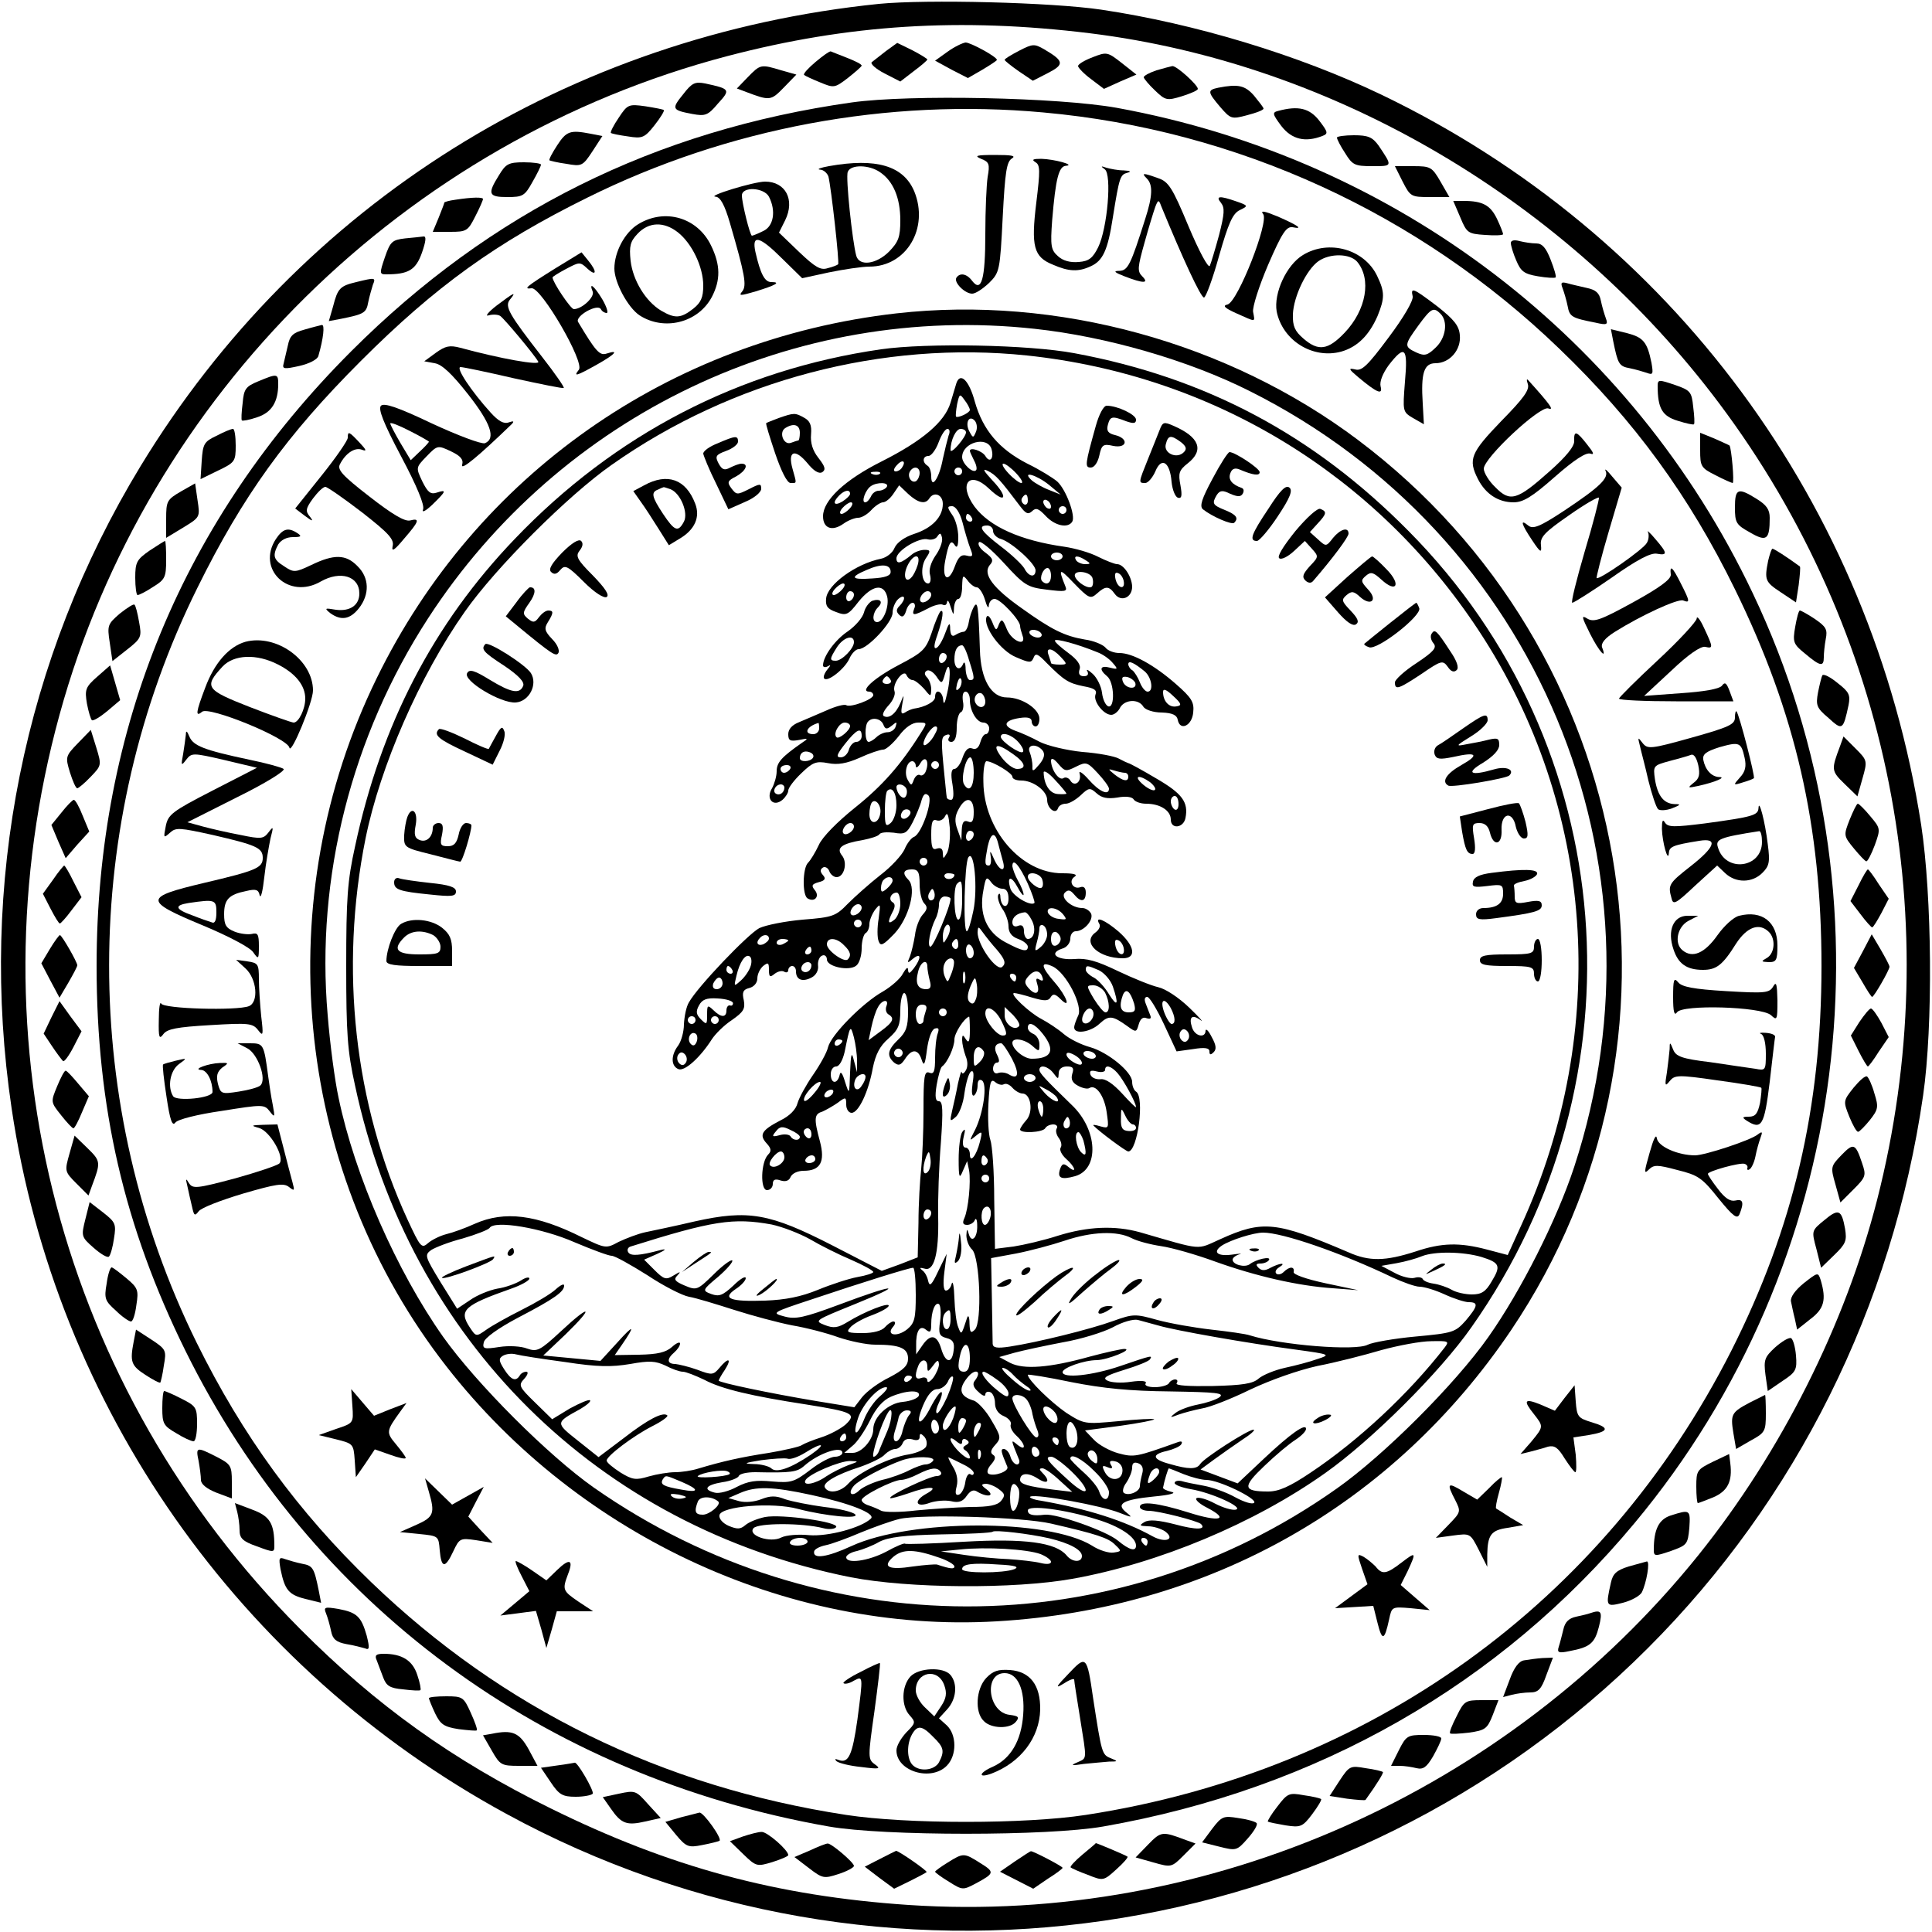 <?xml version="1.0" standalone="no"?>
<!DOCTYPE svg PUBLIC "-//W3C//DTD SVG 20010904//EN"
 "http://www.w3.org/TR/2001/REC-SVG-20010904/DTD/svg10.dtd">
<svg version="1.0" xmlns="http://www.w3.org/2000/svg"
 width="500pt" height="500pt" viewBox="0 0 500 500"
 preserveAspectRatio="xMidYMid meet">

<g transform="translate(0,500) scale(0.1,-0.1)"
fill="#000000" stroke="none">
<path d="M2275 4990 c-803 -82 -1498 -517 -1911 -1196 -303 -498 -420 -1083
-334 -1662 114 -773 588 -1449 1280 -1826 968 -528 2173 -353 2955 429 384
384 633 884 712 1430 26 180 23 516 -5 700 -129 830 -646 1529 -1397 1890
-215 103 -483 184 -725 220 -128 19 -452 27 -575 15z m545 -76 c633 -78 1236
-433 1630 -959 442 -590 591 -1343 408 -2060 -83 -324 -248 -652 -462 -919
-494 -614 -1269 -958 -2045 -906 -341 23 -618 98 -926 250 -254 125 -452 267
-648 464 -620 622 -856 1518 -623 2366 227 828 894 1486 1729 1705 313 82 602
100 937 59z"/>
<path d="M2293 4868 c-15 -12 -32 -25 -37 -29 -4 -4 10 -17 33 -29 l41 -21 35
27 c19 14 35 28 35 30 0 2 -18 13 -39 24 l-39 19 -29 -21z"/>
<path d="M2452 4866 l-32 -23 42 -23 43 -22 38 22 c20 12 37 23 37 25 0 8 -68
45 -81 45 -8 -1 -29 -11 -47 -24z"/>
<path d="M2638 4869 c-21 -11 -38 -21 -38 -24 0 -2 16 -15 36 -29 l37 -25 39
20 c43 22 42 31 -9 61 -26 15 -30 15 -65 -3z"/>
<path d="M2111 4840 c-19 -16 -33 -31 -30 -34 2 -2 21 -11 41 -19 36 -15 38
-15 72 11 19 15 35 29 36 32 0 4 -17 12 -37 20 -21 8 -40 16 -43 17 -3 1 -20
-11 -39 -27z"/>
<path d="M2828 4852 c-21 -8 -38 -18 -38 -23 0 -4 15 -20 34 -34 l33 -25 42
19 42 18 -38 30 c-37 29 -39 29 -75 15z"/>
<path d="M1935 4800 l-28 -29 24 -9 c61 -23 64 -23 97 11 l33 34 -39 11 c-53
16 -54 16 -87 -18z"/>
<path d="M2993 4818 c-18 -6 -33 -14 -33 -18 0 -3 13 -19 29 -34 27 -26 31
-27 70 -15 22 7 41 15 41 19 0 10 -55 60 -66 59 -5 -1 -24 -6 -41 -11z"/>
<path d="M1768 4756 c-31 -38 -29 -41 24 -51 33 -6 40 -4 66 27 33 36 32 38
-33 52 -26 5 -34 2 -57 -28z"/>
<path d="M3153 4773 c-29 -6 -28 -11 5 -50 27 -31 29 -32 70 -21 23 6 42 13
42 17 0 3 -12 18 -25 34 -23 26 -41 30 -92 20z"/>
<path d="M2205 4735 c-510 -72 -936 -284 -1296 -644 -435 -435 -659 -975 -659
-1591 0 -365 71 -674 230 -996 324 -656 926 -1101 1665 -1231 142 -25 568 -25
710 0 554 97 1027 367 1375 785 560 671 681 1619 306 2407 -313 659 -922 1124
-1646 1256 -151 27 -534 35 -685 14z m495 -26 c501 -45 972 -261 1335 -611
195 -187 337 -382 455 -623 157 -320 224 -612 224 -975 0 -367 -73 -678 -233
-995 -331 -653 -937 -1089 -1671 -1202 -157 -24 -463 -24 -620 0 -477 73 -889
275 -1229 602 -190 183 -333 379 -452 620 -303 615 -302 1341 2 1954 117 237
230 394 423 587 193 193 350 306 587 423 363 180 776 257 1179 220z"/>
<path d="M2539 4589 c21 -8 23 -14 17 -47 -3 -20 -6 -86 -6 -147 0 -118 -10
-153 -34 -122 -14 19 -32 22 -41 8 -7 -12 22 -41 41 -41 9 0 28 13 44 28 27
27 28 32 35 170 6 116 10 144 24 152 11 7 -1 9 -44 9 -48 0 -55 -2 -36 -10z"/>
<path d="M2680 4580 c12 -7 12 -22 2 -104 -14 -114 -7 -141 43 -161 41 -18 66
-19 98 -4 31 14 44 41 57 126 17 106 19 111 38 116 11 3 7 5 -10 6 -14 0 -35
4 -45 7 -14 5 -15 4 -4 -4 19 -13 7 -153 -17 -202 -14 -28 -24 -36 -50 -38
-22 -2 -41 3 -54 15 -18 16 -20 26 -15 93 9 108 17 140 36 141 25 2 -30 17
-64 18 -22 0 -26 -2 -15 -9z"/>
<path d="M2145 4570 c-22 -4 -32 -8 -23 -9 9 0 19 -9 22 -18 7 -28 29 -224 25
-227 -2 -2 -14 -7 -27 -10 -18 -6 -32 2 -74 42 l-52 50 16 32 c26 53 1 100
-52 100 -29 0 -153 -38 -128 -39 12 -1 23 -20 37 -68 39 -134 44 -162 32 -177
-10 -12 -6 -12 35 0 52 16 66 24 40 24 -17 0 -28 21 -41 78 -10 46 10 42 70
-18 l51 -50 69 15 c39 8 86 15 105 15 96 0 155 100 116 195 -28 66 -98 87
-221 65z m133 -16 c34 -23 52 -67 52 -124 0 -44 -5 -56 -29 -81 -33 -33 -77
-39 -85 -11 -10 36 -28 204 -22 217 7 20 56 19 84 -1z m-288 -63 c19 -37 12
-77 -15 -89 -14 -7 -27 -12 -29 -12 -5 0 -26 85 -26 104 0 24 57 21 70 -3z"/>
<path d="M2968 4538 c16 -16 15 -45 -4 -104 -38 -120 -45 -134 -67 -135 -17 0
-13 -4 13 -14 49 -19 65 -19 46 0 -13 13 -12 23 6 87 11 40 24 82 28 93 7 18
9 19 15 2 55 -134 103 -238 111 -237 5 1 23 50 39 108 24 84 35 109 53 118 23
11 23 12 -9 23 -43 15 -54 14 -39 -4 10 -13 9 -28 -5 -83 -10 -37 -21 -73 -24
-80 -4 -7 -28 38 -55 102 -42 101 -52 116 -79 125 -39 14 -44 14 -29 -1z"/>
<path d="M3269 4446 c16 -19 -65 -226 -92 -234 -14 -3 -8 -9 23 -23 52 -23 48
-24 43 4 -2 12 15 66 39 122 36 83 47 99 63 97 29 -6 16 4 -39 28 -34 14 -45
16 -37 6z"/>
<path d="M1652 4420 c-35 -21 -62 -72 -62 -115 0 -36 35 -101 65 -121 63 -41
151 -20 187 47 23 44 23 83 -2 134 -35 72 -119 97 -188 55z m102 -21 c37 -29
66 -90 66 -138 0 -31 -6 -44 -26 -60 -32 -25 -47 -26 -83 -5 -40 24 -73 78
-79 129 -4 38 -1 50 18 70 29 31 68 32 104 4z"/>
<path d="M3372 4340 c-43 -26 -76 -99 -68 -146 15 -75 93 -124 167 -104 42 12
72 42 94 92 19 47 19 62 -1 104 -33 69 -125 95 -192 54z m140 -17 c38 -45 24
-125 -32 -184 -43 -45 -68 -49 -107 -15 -22 19 -28 32 -27 63 2 46 35 115 66
137 30 21 81 20 100 -1z"/>
<path d="M1438 4306 c-77 -48 -85 -55 -62 -52 25 2 138 -192 122 -211 -15 -19
-6 -16 46 13 48 27 60 40 26 29 -18 -6 -28 5 -74 82 -8 15 50 48 59 33 3 -6
10 -10 15 -10 5 0 0 16 -11 35 -21 35 -36 47 -25 20 5 -14 -28 -45 -49 -45 -8
0 -55 70 -55 82 0 2 16 12 35 22 34 18 36 19 55 1 24 -22 26 -8 2 21 l-17 21
-67 -41z"/>
<path d="M3656 4233 c2 -11 -23 -54 -62 -106 -55 -74 -70 -88 -87 -83 -18 4
-17 1 8 -20 49 -41 64 -47 58 -24 -3 12 5 33 21 55 42 54 50 46 42 -43 -6 -77
-6 -78 21 -94 l28 -16 -3 54 c-5 78 3 104 33 104 37 0 67 35 63 73 -2 24 -15
40 -58 74 -62 47 -70 51 -64 26z m72 -45 c20 -20 14 -63 -13 -88 -21 -20 -28
-22 -50 -12 -32 15 -31 19 6 70 33 45 39 48 57 30z"/>
<path d="M1285 4209 c-22 -17 -31 -29 -20 -25 11 3 25 2 30 -2 11 -8 88 -100
98 -118 6 -11 -99 8 -202 36 -27 7 -38 5 -63 -13 l-30 -22 27 -5 c19 -3 45
-28 86 -80 59 -75 73 -115 44 -127 -9 -3 -70 20 -137 51 -88 42 -124 54 -132
46 -8 -8 6 -44 52 -131 41 -77 61 -126 57 -137 -4 -10 6 -5 24 12 36 35 38 40
11 31 -16 -5 -23 1 -37 29 -17 36 -17 36 11 65 28 29 29 29 63 13 25 -12 33
-21 29 -35 -4 -16 41 21 129 106 6 7 4 8 -8 4 -13 -5 -27 3 -47 25 -50 55 -92
118 -78 118 7 0 69 -13 138 -29 69 -15 127 -27 129 -25 2 2 -23 38 -55 79 -87
112 -99 132 -84 150 18 22 10 18 -35 -16z m-175 -352 c0 -2 -11 -14 -24 -26
l-23 -22 -27 45 c-14 24 -26 47 -26 50 0 4 23 -5 50 -19 28 -14 50 -27 50 -28z"/>
<path d="M2320 4189 c-588 -67 -1088 -418 -1345 -944 -279 -570 -215 -1257
164 -1760 340 -451 893 -713 1440 -681 552 32 1027 302 1332 754 502 746 328
1758 -396 2303 -336 253 -780 375 -1195 328z m358 -40 c185 -20 397 -81 556
-161 743 -372 1098 -1221 840 -2008 -45 -137 -138 -321 -222 -440 -86 -122
-270 -306 -392 -392 -576 -408 -1338 -407 -1923 2 -118 83 -303 268 -390 390
-120 170 -229 417 -271 620 -9 41 -22 137 -28 213 -31 356 62 722 260 1027
342 527 949 817 1570 749z"/>
<path d="M2280 4096 c-367 -53 -689 -220 -948 -491 -211 -220 -346 -481 -413
-795 -20 -90 -23 -135 -23 -310 0 -175 3 -220 23 -310 141 -659 628 -1141
1283 -1272 149 -29 422 -31 573 -4 224 40 472 144 655 274 120 85 296 260 378
377 454 644 386 1508 -163 2061 -246 249 -525 397 -865 460 -118 22 -381 27
-500 10z m378 -16 c481 -51 903 -308 1169 -712 300 -455 341 -1034 110 -1539
l-35 -77 -53 14 c-72 19 -118 18 -186 -5 -78 -25 -119 -26 -173 -2 -187 80
-222 84 -332 34 -63 -28 -42 -30 -208 18 -65 18 -135 15 -212 -9 -37 -12 -89
-24 -115 -28 l-48 -6 -2 129 c0 70 -5 139 -10 153 -5 14 -7 56 -5 93 3 56 6
66 17 57 8 -7 18 -9 23 -6 6 3 15 -1 22 -9 7 -8 19 -15 26 -15 22 0 29 -48 10
-69 -9 -10 -16 -21 -16 -24 0 -11 58 -8 65 3 3 6 13 10 21 10 8 0 12 -5 9 -10
-4 -6 -1 -17 5 -25 6 -8 9 -19 5 -25 -4 -6 3 -19 14 -29 24 -21 29 -40 6 -21
-12 10 -16 9 -21 -4 -9 -25 2 -30 38 -20 64 18 59 121 -9 185 -67 65 -83 82
-83 90 0 15 22 10 36 -8 13 -17 13 -17 14 0 0 10 8 17 21 17 16 0 19 -4 14
-19 -4 -14 0 -23 15 -31 11 -6 24 -9 29 -6 17 11 39 -20 45 -62 6 -42 6 -43
-16 -37 -13 4 -21 5 -18 2 14 -15 84 -67 90 -67 24 0 43 141 20 155 -5 3 -10
14 -10 25 0 26 -63 77 -109 90 -22 6 -53 21 -68 34 -15 13 -41 30 -58 39 -31
16 -85 67 -70 67 4 0 25 -5 47 -12 31 -9 41 -9 47 1 6 10 12 9 25 -4 29 -29
17 6 -14 42 -36 41 -39 57 -6 42 35 -16 80 -103 66 -128 -5 -11 -10 -24 -10
-30 0 -19 43 -12 66 10 24 22 33 21 72 -7 22 -16 23 -16 29 5 4 14 11 20 20
16 10 -3 13 -1 10 7 -3 7 -8 21 -12 31 -4 10 -3 17 4 17 6 0 25 -32 43 -70
l33 -71 43 6 c30 5 42 3 42 -6 0 -9 3 -10 11 -2 8 8 6 19 -5 39 -8 16 -15 23
-16 17 0 -21 -28 -15 -35 8 -9 27 0 35 22 19 10 -8 -3 7 -29 32 -28 27 -62 49
-80 53 -18 4 -65 23 -105 42 -54 26 -81 34 -113 31 -46 -3 -67 15 -31 27 12 3
21 15 21 26 0 10 6 19 14 19 21 0 46 28 40 45 -4 8 -14 15 -23 15 -28 0 -58
27 -45 40 8 8 14 7 24 -5 17 -21 30 -19 30 5 0 12 -5 17 -14 14 -19 -7 -32 16
-15 27 9 6 -2 9 -32 9 -106 0 -203 113 -204 236 -1 30 3 54 8 54 16 0 67 -31
67 -40 0 -6 10 -10 23 -10 31 0 67 -27 67 -50 0 -22 22 -39 28 -22 2 7 11 12
20 12 9 0 26 10 39 22 21 20 24 20 41 5 13 -12 28 -15 54 -11 21 4 38 2 42 -5
4 -6 18 -11 32 -11 37 0 64 -18 64 -41 0 -26 33 -22 38 4 8 41 -8 63 -75 102
-37 22 -70 40 -73 40 -3 1 -14 6 -25 12 -11 6 -53 14 -94 17 -40 4 -90 16
-110 26 -20 11 -49 24 -64 29 -34 13 -28 27 13 33 20 3 30 0 30 -9 0 -7 5 -13
10 -13 6 0 10 9 10 20 0 25 -45 55 -84 55 -41 0 -68 47 -70 123 -4 118 -6 128
-16 111 -5 -9 -11 -27 -13 -40 -2 -13 -8 -24 -13 -24 -5 0 -15 -4 -21 -8 -9
-6 -13 -1 -14 15 0 19 -3 17 -13 -11 -7 -19 -17 -36 -23 -38 -7 -3 -6 9 3 34
14 41 18 70 7 60 -3 -4 -14 -29 -22 -55 -15 -43 -22 -50 -85 -83 -63 -33 -103
-69 -76 -69 5 0 10 -4 10 -9 0 -11 -59 -33 -70 -26 -5 3 -28 -3 -52 -14 -24
-10 -55 -24 -70 -30 -18 -7 -28 -18 -28 -31 0 -17 5 -19 28 -15 24 5 25 4 8
-7 -53 -37 -66 -51 -66 -74 0 -13 -6 -33 -12 -44 -17 -27 3 -50 27 -30 8 7 15
18 15 24 0 7 15 27 34 45 29 28 38 32 69 26 25 -5 48 -1 82 14 26 12 53 21 61
21 7 0 25 16 40 35 17 23 35 35 50 35 24 0 24 0 7 -27 -52 -83 -100 -137 -170
-193 -45 -36 -85 -76 -94 -97 -9 -19 -21 -39 -28 -46 -14 -14 -15 -84 -1 -92
18 -11 32 5 19 21 -10 12 -8 16 10 21 16 4 19 9 11 18 -8 9 -8 15 0 20 5 3 13
-1 16 -9 3 -9 12 -16 19 -16 20 0 29 38 14 56 -16 20 0 31 54 40 20 4 40 10
43 15 3 5 19 6 37 4 28 -5 34 -2 49 27 9 18 20 44 23 57 5 16 10 20 18 12 12
-12 -18 -100 -38 -107 -7 -3 -18 -17 -24 -32 -7 -15 -34 -45 -63 -67 -28 -22
-65 -55 -84 -74 -31 -32 -39 -35 -116 -41 -46 -4 -96 -14 -113 -22 -30 -16
-160 -152 -182 -192 -7 -11 -12 -37 -13 -57 0 -19 -7 -44 -15 -55 -19 -25 -19
-53 1 -61 16 -6 56 30 86 77 9 14 32 37 52 50 30 21 35 29 31 51 -5 21 -2 28
14 32 12 3 21 13 21 25 0 11 7 25 15 32 13 10 15 9 15 -10 0 -19 3 -20 15 -10
8 6 19 9 25 5 5 -3 10 -1 10 4 0 6 5 11 10 11 6 0 10 -6 10 -14 0 -22 17 -28
40 -16 12 6 19 19 17 32 -1 11 4 23 11 25 6 3 12 -2 12 -10 0 -19 58 -31 76
-16 8 6 14 26 14 45 0 18 5 36 10 39 6 3 10 14 10 24 0 9 7 26 15 37 14 17 14
16 9 -23 -4 -23 -4 -50 0 -59 5 -14 12 -10 41 20 37 40 58 117 36 139 -17 17
-13 27 9 27 16 0 20 -7 20 -38 0 -21 5 -43 12 -50 9 -9 8 -16 -4 -29 -9 -10
-18 -34 -20 -53 -3 -19 -9 -44 -13 -55 -8 -18 -7 -19 8 -6 21 17 22 2 2 -25
-11 -14 -14 -15 -15 -4 0 9 -5 5 -13 -9 -6 -13 -30 -34 -52 -47 -52 -29 -134
-112 -142 -144 -3 -14 -21 -46 -39 -72 -18 -26 -36 -59 -40 -73 -4 -16 -20
-33 -45 -45 -48 -25 -55 -37 -35 -59 12 -13 13 -20 4 -29 -19 -19 -21 -92 -3
-92 8 0 15 7 15 16 0 11 6 14 20 9 13 -4 22 -1 26 9 4 9 18 16 34 16 43 0 56
23 42 76 -16 59 -15 71 6 77 9 4 27 14 40 23 21 16 22 15 22 -5 0 -11 6 -21
14 -21 18 0 44 55 55 117 7 34 18 56 40 75 26 23 31 35 31 73 0 25 5 45 10 45
6 0 10 -22 10 -48 0 -39 -5 -53 -25 -72 -28 -27 -31 -42 -11 -60 12 -9 17 -7
28 9 17 27 34 27 43 -1 6 -19 9 -14 14 26 4 29 12 51 20 54 10 3 12 0 8 -12
-4 -10 -7 -38 -7 -63 0 -36 -3 -44 -15 -39 -13 5 -15 -10 -15 -97 0 -56 -3
-124 -6 -152 -3 -27 -7 -90 -7 -140 l-2 -89 -46 -18 -47 -17 -128 66 c-162 83
-217 93 -356 62 -51 -12 -109 -24 -128 -28 -19 -4 -50 -16 -69 -25 -33 -18
-34 -17 -95 12 -118 59 -200 69 -277 35 -24 -11 -57 -23 -74 -27 -16 -4 -38
-15 -47 -23 -17 -15 -20 -11 -53 60 -138 299 -177 649 -109 987 38 187 140
421 257 587 79 113 267 301 380 380 312 220 702 322 1075 283z m-150 -789 c15
-47 15 -51 2 -51 -5 0 -10 12 -11 28 0 15 -3 21 -6 15 -8 -21 -23 -14 -23 10
0 24 7 37 20 37 4 0 12 -17 18 -39z m-58 10 c0 -6 -4 -13 -10 -16 -5 -3 -10 1
-10 9 0 9 5 16 10 16 6 0 10 -4 10 -9z m1 -96 c-5 -24 -9 -31 -10 -17 -1 23
-21 32 -21 8 0 -12 -26 -26 -55 -30 -5 -1 -16 -5 -23 -10 -10 -6 -11 -1 -7 21
5 27 5 28 -5 3 -12 -28 -30 -41 -43 -33 -5 3 1 15 13 28 11 12 18 28 15 36 -7
19 24 59 31 42 3 -7 10 -13 16 -13 5 0 18 -10 29 -22 18 -22 18 -22 19 -2 0
11 -5 25 -11 31 -7 7 -7 13 -1 17 6 4 17 -3 25 -14 14 -21 15 -21 23 7 12 43
17 -2 5 -52z m-146 35 c3 -5 -1 -10 -10 -10 -9 0 -13 5 -10 10 3 6 8 10 10 10
2 0 7 -4 10 -10z m177 -22 c-8 -8 -9 -4 -5 13 4 13 8 18 11 10 2 -7 -1 -18 -6
-23z m28 -29 c0 -29 18 -59 35 -59 8 0 15 -7 15 -15 0 -8 -4 -15 -9 -15 -5 0
-11 -10 -14 -21 -4 -14 -11 -20 -21 -16 -10 4 -18 -4 -25 -24 -5 -16 -15 -29
-21 -29 -8 0 -10 -13 -5 -40 4 -26 3 -40 -4 -40 -6 0 -11 3 -11 8 -1 4 -3 30
-6 57 -9 91 -9 98 5 103 8 3 11 0 7 -7 -4 -6 -1 -11 6 -11 9 0 14 12 14 37 0
20 5 38 11 40 5 2 8 15 5 28 -2 15 0 25 7 25 6 0 11 -9 11 -21z m40 -5 c0 -16
-16 -19 -25 -4 -8 13 4 32 16 25 5 -4 9 -13 9 -21z m-264 -59 c5 -13 9 -13 22
-3 13 11 14 10 10 -2 -2 -8 -12 -15 -21 -15 -9 0 -22 -6 -29 -13 -6 -6 -16
-12 -20 -12 -10 0 -11 44 -1 53 11 12 33 7 39 -8z m-166 -10 c0 -8 -7 -15 -15
-15 -26 0 -18 20 13 29 1 1 2 -6 2 -14z m80 6 c0 -11 -29 -35 -35 -29 -10 9 7
38 21 38 8 0 14 -4 14 -9z m220 -20 c-10 -21 -30 -37 -30 -26 0 14 21 45 31
45 6 0 6 -7 -1 -19z m-190 -6 c0 -8 -6 -15 -14 -15 -7 0 -16 -9 -19 -20 -3
-11 -12 -20 -21 -20 -13 0 -11 7 11 35 30 38 43 44 43 20z m405 -15 c10 -11
16 -23 12 -26 -6 -7 -56 27 -57 39 0 14 27 7 45 -13z m-14 -31 c33 -23 37 -39
11 -39 -10 0 -28 14 -40 30 -26 35 -13 39 29 9z m77 9 c7 -9 5 -20 -8 -36 -16
-19 -19 -20 -18 -5 0 10 -3 26 -7 36 -9 20 17 24 33 5z m-594 -19 c-7 -11 -34
-12 -34 -1 0 14 11 21 26 15 8 -3 11 -9 8 -14z m292 -35 c-3 -8 -10 -13 -15
-10 -5 3 -12 -2 -16 -12 -6 -16 -7 -16 -16 0 -10 18 -2 48 12 48 5 0 9 -6 9
-12 0 -7 6 -4 12 7 13 22 24 5 14 -21z m124 -4 c0 -38 -12 -52 -25 -30 -9 14
4 70 16 70 5 0 9 -18 9 -40z m265 16 c26 13 29 12 56 -17 16 -17 29 -35 29
-40 0 -19 -25 -8 -53 24 -15 17 -26 24 -23 15 6 -21 -13 -36 -24 -18 -4 7 -13
10 -18 6 -12 -7 -32 23 -32 46 1 8 8 4 19 -9 17 -20 20 -20 46 -7z m-355 4 c0
-5 -4 -10 -10 -10 -5 0 -10 5 -10 10 0 6 5 10 10 10 6 0 10 -4 10 -10z m-385
-10 c-3 -5 -10 -10 -16 -10 -5 0 -9 5 -9 10 0 6 7 10 16 10 8 0 12 -4 9 -10z
m715 -64 c0 -1 -10 -2 -22 -1 -21 1 -36 24 -37 55 -1 8 12 1 29 -18 17 -18 30
-34 30 -36z m151 54 c5 0 9 -4 9 -10 0 -14 -13 -12 -36 6 -17 14 -17 15 -1 10
10 -3 23 -6 28 -6z m65 -24 c10 -8 16 -17 13 -20 -3 -4 -17 2 -30 13 -27 23
-13 28 17 7z m-946 -14 c0 -13 -12 -22 -22 -16 -10 6 -1 24 13 24 5 0 9 -4 9
-8z m315 -2 c3 -5 3 -15 -1 -21 -6 -11 -23 6 -24 24 0 10 18 9 25 -3z m-25
-44 c0 -19 -7 -39 -15 -46 -13 -11 -15 -6 -15 32 0 25 3 48 6 51 13 13 24 -5
24 -37z m730 3 c0 -11 -4 -17 -10 -14 -5 3 -10 13 -10 21 0 8 5 14 10 14 6 0
10 -9 10 -21z m-772 -25 c-5 -28 -28 -29 -28 -1 0 13 3 27 7 31 10 10 25 -10
21 -30z m242 5 c0 -24 -4 -30 -15 -25 -11 4 -15 -2 -16 -22 l-1 -27 -10 28
c-8 21 -7 35 3 53 18 34 39 31 39 -7z m-169 -12 c-13 -13 -26 -3 -16 12 3 6
11 8 17 5 6 -4 6 -10 -1 -17z m100 -94 c-10 -17 -10 -17 -11 -1 0 11 -5 15
-15 12 -12 -5 -15 3 -15 36 0 32 3 41 14 37 8 -3 18 2 22 11 6 12 9 3 12 -30
2 -26 -2 -56 -7 -65z m-241 68 c0 -12 -20 -25 -27 -18 -7 7 6 27 18 27 5 0 9
-4 9 -9z m310 -20 c0 -6 -4 -13 -10 -16 -5 -3 -10 1 -10 9 0 9 5 16 10 16 6 0
10 -4 10 -9z m63 -23 c3 -13 9 -33 12 -45 10 -33 -9 -28 -23 5 -9 21 -11 22
-8 5 2 -13 0 -23 -5 -23 -11 0 -11 7 -3 49 8 36 19 40 27 9z m-64 -175 c-6
-29 -13 -53 -17 -53 -10 0 -6 175 4 191 15 24 25 -81 13 -138z m-119 127 c0
-5 -4 -10 -10 -10 -5 0 -10 5 -10 10 0 6 5 10 10 10 6 0 10 -4 10 -10z m260
-57 c11 -25 19 -48 17 -50 -10 -9 -56 18 -62 37 -10 33 2 35 19 3 8 -15 15
-23 15 -18 0 6 -6 21 -14 35 -8 14 -14 31 -15 38 0 24 19 2 40 -45z m-190 23
c0 -11 -19 -15 -25 -6 -3 5 1 10 9 10 9 0 16 -2 16 -4z m227 -11 c3 -9 3 -19
-1 -22 -7 -7 -36 16 -36 28 0 15 30 10 37 -6z m-387 -4 c0 -5 -7 -14 -15 -21
-12 -10 -15 -10 -15 2 0 8 3 18 7 21 9 10 23 9 23 -2z m284 -21 c11 0 16 -9
16 -26 0 -27 -19 -24 -21 4 0 10 -3 12 -6 5 -2 -7 3 -23 11 -35 9 -12 16 -33
16 -45 0 -16 8 -27 25 -33 14 -5 25 -14 25 -20 0 -15 -14 -12 -59 12 -48 26
-68 73 -56 134 6 34 8 37 20 21 6 -9 20 -17 29 -17z m-104 -30 c0 -27 -4 -50
-10 -50 -11 0 -14 83 -3 93 12 12 13 8 13 -43z m-74 3 c-10 -10 -19 5 -10 18
6 11 8 11 12 0 2 -7 1 -15 -2 -18z m-86 -12 c0 -16 -7 -34 -15 -41 -17 -14
-19 -7 -5 20 7 13 7 21 0 25 -12 7 -4 25 11 25 5 0 9 -13 9 -29z m130 13 c0
-19 -44 -124 -52 -124 -9 0 -1 44 13 72 5 9 9 26 9 37 0 12 7 21 15 21 8 0 15
-3 15 -6z m-230 -23 c0 -12 -20 -25 -27 -18 -7 7 6 27 18 27 5 0 9 -4 9 -9z
m521 -17 c11 -14 10 -15 -11 -12 -13 1 -25 9 -28 16 -5 17 23 15 39 -4z m-81
-15 c12 -22 7 -49 -10 -49 -5 0 -10 9 -10 20 0 13 -5 18 -15 14 -9 -4 -15 0
-15 9 0 14 13 24 32 26 4 1 12 -8 18 -20z m-440 -9 c0 -5 -4 -10 -10 -10 -5 0
-10 5 -10 10 0 6 5 10 10 10 6 0 10 -4 10 -10z m221 -37 c-10 -17 -10 -16 -11
3 0 23 13 41 18 25 2 -6 -1 -18 -7 -28z m259 8 c0 -10 -8 -25 -17 -32 -15 -13
-16 -11 -10 11 4 14 7 31 7 38 0 7 5 10 10 7 6 -3 10 -14 10 -24z m-130 -39
c21 -25 24 -35 14 -44 -14 -14 -64 56 -64 89 1 17 2 16 15 -2 8 -11 24 -31 35
-43z m165 28 c0 -7 -6 -15 -12 -17 -8 -3 -13 4 -13 17 0 13 5 20 13 18 6 -3
12 -11 12 -18z m-755 1 c0 -5 -7 -11 -15 -15 -15 -5 -20 5 -8 17 9 10 23 9 23
-2z m50 -5 c0 -2 -7 -6 -15 -10 -8 -3 -15 -1 -15 4 0 6 7 10 15 10 8 0 15 -2
15 -4z m144 -12 c17 -16 20 -27 10 -37 -9 -9 -54 23 -54 39 0 19 25 18 44 -2z
m296 0 c0 -8 -5 -12 -10 -9 -6 4 -8 11 -5 16 9 14 15 11 15 -7z m40 -20 c0 -8
-4 -14 -10 -14 -5 0 -10 9 -10 21 0 11 5 17 10 14 6 -3 10 -13 10 -21z m-420
6 c0 -5 -5 -10 -11 -10 -5 0 -7 5 -4 10 3 6 8 10 11 10 2 0 4 -4 4 -10z m-157
-39 c-3 -11 -14 -28 -25 -38 -19 -17 -19 -17 -12 12 8 35 23 57 34 50 5 -3 6
-14 3 -24z m526 7 c0 -7 -4 -22 -9 -33 -7 -18 -8 -19 -15 -2 -4 9 -5 24 -1 32
7 18 26 20 25 3z m-369 -6 c0 -13 -12 -22 -22 -16 -10 6 -1 24 13 24 5 0 9 -4
9 -8z m300 -4 c0 -7 3 -23 6 -35 5 -17 2 -23 -9 -23 -22 0 -29 15 -21 45 6 26
24 35 24 13z m-505 -8 c3 -5 1 -10 -4 -10 -6 0 -11 5 -11 10 0 6 2 10 4 10 3
0 8 -4 11 -10z m949 -1 c14 -7 30 -25 36 -42 16 -47 12 -55 -10 -20 -10 17
-28 37 -39 43 -12 6 -21 15 -21 20 0 13 4 12 34 -1z m-347 -31 c-3 -7 -5 -2
-5 12 0 14 2 19 5 13 2 -7 2 -19 0 -25z m201 12 c3 -8 0 -10 -8 -5 -9 5 -10 2
-5 -14 7 -24 -7 -28 -25 -6 -9 11 -9 17 2 29 15 17 30 16 36 -4z m-68 0 c0 -5
-2 -10 -4 -10 -3 0 -8 5 -11 10 -3 6 -1 10 4 10 6 0 11 -4 11 -10z m-760 -15
c0 -8 -7 -15 -15 -15 -9 0 -12 6 -9 15 4 8 10 15 15 15 5 0 9 -7 9 -15z m655
-42 c-4 -11 -9 -13 -16 -6 -6 6 -6 19 2 39 12 28 13 28 17 6 2 -13 1 -31 -3
-39z m335 18 c12 -24 13 -51 1 -51 -5 0 -18 16 -30 35 -20 34 -20 35 -1 35 11
0 24 -9 30 -19z m75 -28 c5 -19 2 -23 -14 -23 -21 0 -26 15 -15 45 8 19 19 10
29 -22z m-1038 1 c0 -5 -3 -8 -8 -6 -5 1 -9 -5 -9 -13 0 -19 -14 -19 -34 1
-15 14 -16 13 -16 -12 0 -26 -1 -27 -16 -12 -12 12 -14 20 -5 36 8 15 19 20
48 18 21 -1 39 -6 40 -12z m397 -8 c-3 -8 -1 -17 5 -21 17 -10 13 -20 -20 -44
l-31 -23 7 33 c4 19 11 42 17 52 10 20 30 23 22 3z m736 -5 c12 -23 13 -41 2
-41 -4 0 -13 14 -19 30 -12 33 0 41 17 11z m-634 -7 c-3 -9 -6 -20 -6 -25 0
-5 -4 -9 -10 -9 -5 0 -10 11 -10 25 0 16 6 25 16 25 11 0 14 -5 10 -16z m54
-4 c0 -5 -4 -10 -10 -10 -5 0 -10 5 -10 10 0 6 5 10 10 10 6 0 10 -4 10 -10z
m143 -25 c14 -29 14 -35 2 -35 -15 0 -45 37 -45 57 0 26 27 12 43 -22z m44
-11 c-12 -13 -37 6 -37 28 l0 22 22 -21 c12 -13 19 -25 15 -29z m193 32 c0
-16 -18 -31 -27 -22 -8 8 5 36 17 36 5 0 10 -6 10 -14z m-1030 -16 c0 -5 -4
-10 -10 -10 -5 0 -10 5 -10 10 0 6 5 10 10 10 6 0 10 -4 10 -10z m60 0 c0 -5
-4 -10 -10 -10 -5 0 -10 5 -10 10 0 6 5 10 10 10 6 0 10 -4 10 -10z m650 -27
c0 -28 -3 -34 -10 -23 -8 13 -10 13 -10 -2 0 -9 4 -27 9 -41 6 -14 6 -29 0
-38 -5 -8 -9 -9 -10 -4 -1 6 -5 -8 -10 -30 -4 -22 -11 -53 -15 -70 -6 -27 -6
-29 9 -16 9 7 20 35 23 62 4 27 11 52 17 56 7 4 8 -7 4 -31 -3 -22 -2 -34 4
-31 5 4 9 15 9 26 0 12 4 17 11 13 15 -9 4 -84 -17 -127 -16 -31 -16 -31 1
-17 17 14 18 13 11 -15 -9 -36 -26 -57 -26 -32 0 9 -5 17 -11 17 -7 0 -9 10
-5 28 5 20 4 23 -4 12 -5 -8 -9 -40 -9 -70 0 -49 2 -52 11 -30 l11 25 5 -24
c5 -30 -2 -100 -12 -123 -6 -13 -4 -18 7 -18 8 0 18 6 20 13 3 6 6 0 6 -15 1
-31 -15 -47 -22 -21 -4 14 -5 13 -6 -4 0 -12 6 -29 15 -37 20 -21 26 -188 7
-207 -11 -11 -13 -7 -14 16 0 17 -3 23 -6 15 -15 -46 -15 -46 -23 -25 -5 11
-9 45 -10 75 -1 30 -4 47 -7 38 -2 -10 -9 -18 -15 -18 -6 0 -8 17 -4 48 l6 47
-22 -45 c-17 -36 -22 -41 -26 -25 -2 11 -9 24 -16 28 -7 6 -5 7 6 4 25 -9 38
37 36 133 -1 47 2 133 7 193 6 84 5 107 -5 107 -9 0 -11 11 -6 42 4 23 10 45
14 48 14 10 32 50 32 70 0 16 25 55 38 59 1 1 2 -16 2 -36z m189 -9 c33 -42
23 -64 -29 -64 -20 0 -50 25 -50 41 0 15 32 10 52 -8 17 -15 18 -15 18 4 0 12
-7 23 -15 27 -8 3 -15 10 -15 16 0 18 18 11 39 -16z m-481 -69 l0 -30 -8 30
c-6 25 -8 19 -10 -30 -2 -59 -2 -59 -13 -25 -7 24 -12 29 -14 18 -6 -25 -23
-23 -23 2 0 11 6 20 14 20 8 0 17 16 22 38 14 70 15 71 24 37 4 -16 8 -43 8
-60z m857 55 c-5 -8 -11 -8 -17 -2 -6 6 -7 16 -3 22 5 8 11 8 17 2 6 -6 7 -16
3 -22z m-1272 -6 c-4 -10 -9 -12 -15 -6 -12 12 -1 35 12 27 5 -3 6 -13 3 -21z
m377 2 c0 -3 -4 -8 -10 -11 -5 -3 -10 -1 -10 4 0 6 5 11 10 11 6 0 10 -2 10
-4z m439 -46 c20 -39 17 -56 -9 -40 -7 4 -19 6 -27 3 -7 -3 -13 2 -13 11 0 9
5 16 10 16 7 0 7 6 1 19 -10 18 -6 31 10 31 4 0 16 -18 28 -40z m-285 9 c-3
-5 -10 -7 -15 -3 -5 3 -7 10 -3 15 3 5 10 7 15 3 5 -3 7 -10 3 -15z m212 10
c3 -6 -1 -18 -10 -27 -15 -15 -16 -14 -16 11 0 27 13 36 26 16z m-771 -29 c-5
-8 -11 -8 -17 -2 -6 6 -7 16 -3 22 5 8 11 8 17 2 6 -6 7 -16 3 -22z m1025 -1
c0 -6 -7 -6 -20 1 -11 6 -20 15 -20 21 0 6 7 6 20 -1 11 -6 20 -15 20 -21z
m35 21 c3 -5 -1 -10 -9 -10 -8 0 -18 5 -21 10 -3 6 1 10 9 10 8 0 18 -4 21
-10z m57 -47 c16 -18 48 -77 48 -88 0 -3 -16 13 -36 35 -23 25 -43 39 -56 37
-12 -1 -23 4 -26 12 -3 10 1 12 17 8 11 -3 21 -1 21 4 0 15 16 10 32 -8z
m-652 -10 c0 -5 -4 -15 -10 -23 -11 -18 -25 -7 -17 15 6 15 27 21 27 8z m440
-3 c0 -5 -7 -10 -15 -10 -8 0 -15 5 -15 10 0 6 7 10 15 10 8 0 15 -4 15 -10z
m-572 -38 c-13 -16 -25 -25 -27 -20 -4 11 28 48 41 48 5 0 -1 -13 -14 -28z
m627 -12 c12 -19 -12 -10 -31 11 -19 22 -19 22 3 10 12 -6 25 -16 28 -21z
m-580 10 c-3 -5 -11 -10 -16 -10 -6 0 -7 5 -4 10 3 6 11 10 16 10 6 0 7 -4 4
-10z m545 -40 c0 -11 -2 -20 -4 -20 -2 0 -6 9 -9 20 -3 11 -1 20 4 20 5 0 9
-9 9 -20z m232 -40 c4 0 8 -4 8 -9 0 -6 -9 -9 -20 -8 -15 1 -20 8 -19 32 0 29
1 29 11 8 6 -13 15 -23 20 -23z m-166 -7 c-10 -10 -19 5 -10 18 6 11 8 11 12
0 2 -7 1 -15 -2 -18z m-696 -25 c0 -11 -18 -10 -24 1 -3 5 -16 7 -29 3 -19 -5
-20 -3 -9 10 10 13 17 14 37 4 14 -6 25 -14 25 -18z m30 6 c0 -8 -4 -12 -10
-9 -5 3 -10 10 -10 16 0 5 5 9 10 9 6 0 10 -7 10 -16z m704 -16 c9 -35 7 -43
-6 -30 -13 13 -19 52 -7 52 3 0 9 -10 13 -22z m-774 -43 c0 -16 -27 -32 -37
-21 -7 7 16 36 28 36 5 0 9 -7 9 -15z m371 -38 c-13 -13 -15 11 -4 40 7 16 8
15 11 -6 2 -13 -1 -28 -7 -34z m-291 33 c0 -5 -7 -10 -16 -10 -8 0 -12 5 -9
10 3 6 10 10 16 10 5 0 9 -4 9 -10z m445 1 c3 -5 1 -12 -5 -16 -5 -3 -10 1
-10 9 0 18 6 21 15 7z m5 -51 c0 -5 -4 -10 -10 -10 -5 0 -10 5 -10 10 0 6 5
10 10 10 6 0 10 -4 10 -10z m3 -100 c-3 -11 -9 -20 -14 -20 -10 0 -12 33 -3
43 12 12 22 -3 17 -23z m-153 11 c0 -6 -4 -13 -10 -16 -5 -3 -10 1 -10 9 0 9
5 16 10 16 6 0 10 -4 10 -9z m-413 -30 c28 -6 72 -23 99 -38 27 -16 75 -40
106 -53 32 -14 58 -28 58 -32 0 -3 -18 -9 -41 -13 -22 -4 -68 -19 -102 -33
-44 -18 -84 -26 -137 -28 -90 -3 -113 5 -76 30 14 9 26 22 26 28 0 7 -15 -2
-32 -19 -28 -26 -37 -29 -57 -22 -24 9 -24 10 18 45 23 20 39 39 36 42 -3 3
-25 -13 -48 -36 -42 -41 -44 -42 -75 -29 -26 11 -29 16 -19 26 10 11 8 11 -10
0 -19 -12 -25 -10 -49 14 l-27 27 34 15 c22 10 25 14 9 10 -56 -15 -78 -16
-84 -6 -4 6 -1 13 6 15 213 67 266 75 365 57z m-510 -46 c45 -19 88 -35 96
-35 8 0 49 -23 92 -50 42 -28 91 -53 108 -56 18 -3 70 -19 117 -34 47 -15 114
-33 150 -40 36 -6 90 -20 120 -31 30 -10 72 -19 95 -19 64 0 85 -9 85 -36 0
-18 -11 -29 -49 -49 -27 -13 -58 -36 -70 -51 l-20 -26 -98 16 c-120 20 -253
48 -253 53 0 2 7 15 16 28 19 30 9 33 -14 5 -16 -19 -20 -19 -57 -5 -22 8 -48
14 -57 15 -22 0 -23 13 -3 30 8 7 15 17 15 23 0 5 -9 2 -21 -9 -16 -14 -37
-19 -85 -20 l-63 -1 18 26 c36 52 32 55 -11 7 l-44 -48 -74 7 -74 7 58 55 c75
73 65 80 -12 8 -55 -51 -62 -54 -88 -45 -15 6 -47 8 -72 4 -39 -6 -44 -5 -40
12 2 11 36 36 89 64 94 49 119 67 119 83 0 6 -10 1 -22 -10 -13 -12 -52 -35
-88 -53 -36 -18 -77 -41 -91 -51 -27 -19 -27 -19 -44 7 -28 43 -14 56 108 99
26 9 47 21 47 26 0 5 -10 3 -22 -5 -13 -8 -40 -18 -61 -21 -21 -4 -53 -17 -71
-30 l-33 -22 -43 69 c-40 66 -42 70 -24 83 11 7 47 21 82 30 34 10 65 22 69
27 12 21 136 0 220 -37z m1441 11 c15 -8 50 -17 77 -21 28 -4 91 -22 140 -40
106 -38 215 -63 305 -69 l65 -5 -85 18 c-51 11 -84 23 -82 29 3 15 -11 15 -26
0 -6 -6 -15 -8 -19 -4 -4 4 -1 11 7 16 21 13 3 12 -22 -1 -14 -8 -23 -8 -31 0
-8 8 -6 11 5 11 9 0 19 4 22 9 7 11 -34 2 -50 -11 -13 -9 -44 -1 -44 12 0 5 8
11 18 14 9 2 0 2 -20 -1 -38 -5 -51 7 -25 24 22 14 81 33 106 33 50 0 199 -51
335 -116 28 -13 59 -24 70 -24 12 0 41 -9 65 -20 24 -11 52 -20 62 -20 26 0
24 -10 -8 -48 -27 -30 -33 -32 -130 -41 -55 -5 -111 -15 -123 -21 -31 -17
-225 -1 -305 24 -11 4 -56 10 -100 15 -44 5 -107 16 -140 25 -57 16 -62 16
-115 -3 -58 -21 -195 -55 -267 -66 -33 -5 -43 -3 -44 7 0 7 -1 60 -2 117 l-2
105 65 12 c36 7 92 22 125 33 71 24 136 26 173 7z m906 -49 c48 -15 51 -23 26
-64 -15 -26 -26 -33 -51 -33 -16 0 -40 5 -52 12 -12 7 -33 14 -47 16 -14 2
-26 7 -28 12 -2 4 -11 6 -21 3 -10 -3 -34 3 -52 13 l-34 18 40 7 c22 4 51 12
65 18 33 13 106 12 154 -2z m-1464 -98 c0 -61 -3 -73 -22 -89 -26 -21 -56 -16
-37 6 7 8 7 14 1 14 -5 0 -15 -7 -22 -15 -8 -9 -30 -15 -57 -15 -39 0 -44 2
-33 14 6 8 31 23 56 32 24 9 44 20 44 25 0 9 -62 -15 -106 -42 -26 -16 -37
-17 -60 -8 -28 11 -25 12 81 55 133 54 101 52 -45 -3 -89 -33 -111 -38 -140
-30 -34 9 -33 10 70 44 134 45 253 82 263 82 4 1 7 -31 7 -70z m63 -68 c-5
-33 -2 -39 17 -44 16 -4 21 -12 18 -32 -4 -35 -21 -33 -32 4 -11 37 -28 40
-49 9 l-16 -23 0 22 c-1 37 9 55 25 42 11 -9 14 -7 14 14 0 33 10 58 20 52 4
-3 6 -22 3 -44z m27 4 c0 -14 -4 -25 -10 -25 -11 0 -14 33 -3 43 11 11 13 8
13 -18z m540 -16 c41 -12 226 -45 355 -62 88 -12 89 -13 55 -24 -19 -7 -57
-17 -85 -23 -27 -6 -58 -19 -68 -28 -15 -13 -41 -17 -118 -19 -62 -1 -97 1
-94 7 4 6 2 10 -4 10 -5 0 -13 -4 -16 -10 -3 -5 -20 -10 -36 -10 -17 0 -28 4
-24 10 4 6 -10 8 -38 4 -25 -4 -52 -2 -61 3 -14 7 -4 13 44 28 33 10 63 22 66
27 7 11 6 11 -76 -17 -73 -25 -150 -33 -150 -16 0 11 55 31 89 31 28 1 95 28
71 29 -8 0 -49 -9 -90 -20 -104 -29 -171 -34 -206 -16 l-28 15 39 11 c22 6 78
18 125 27 47 8 105 26 130 39 25 14 54 22 65 19 11 -3 36 -10 55 -15z m739
-56 c-93 -120 -224 -242 -347 -324 -55 -37 -83 -49 -110 -49 -66 0 -67 12 -10
66 29 28 65 58 81 68 15 10 27 22 27 28 0 16 -40 -12 -109 -77 l-68 -64 -48
18 -48 18 34 25 c19 14 52 37 74 52 22 14 35 26 29 26 -14 0 -129 -74 -138
-89 -9 -14 -30 -14 -78 0 -46 12 -49 25 -8 34 16 4 33 11 37 17 4 7 1 9 -8 6
-109 -39 -114 -40 -155 -29 -22 6 -51 22 -63 35 l-23 24 91 12 c50 7 90 15 88
17 -3 2 -44 0 -93 -5 -87 -8 -88 -8 -135 22 -39 27 -99 85 -99 98 0 2 51 -6
113 -19 81 -16 151 -23 256 -24 119 -2 141 -4 127 -15 -10 -7 -35 -15 -56 -19
-21 -4 -46 -13 -57 -21 -17 -13 -16 -14 7 -5 14 5 41 12 61 16 20 3 76 25 125
49 53 25 124 50 174 61 47 9 121 28 165 41 44 12 102 23 129 23 45 1 47 0 35
-16z m-1229 -28 c0 -24 -5 -35 -15 -35 -16 0 -18 12 -9 48 10 34 24 26 24 -13z
m-1047 -10 c84 -13 120 -13 168 -5 50 9 65 8 91 -4 17 -9 37 -16 45 -16 8 0
33 -10 56 -21 45 -24 122 -42 265 -64 119 -19 130 -24 100 -52 -13 -11 -41
-26 -63 -33 -22 -7 -44 -16 -50 -20 -5 -4 -44 -13 -85 -20 -72 -11 -121 -22
-184 -41 -16 -5 -42 -9 -59 -9 -16 0 -47 -5 -68 -11 -33 -10 -42 -9 -73 10
-20 13 -36 26 -36 31 0 12 69 64 118 89 24 12 42 25 39 28 -11 10 -50 -10
-113 -59 l-65 -49 -54 43 c-58 46 -58 46 6 81 17 10 29 20 26 23 -3 3 -26 -7
-52 -21 l-46 -28 -45 44 c-41 40 -43 44 -27 61 9 10 11 18 5 18 -6 0 -14 -4
-17 -10 -10 -16 -22 -12 -40 16 -14 22 -15 28 -4 35 8 5 23 7 34 4 11 -3 68
-12 128 -20z m937 -12 c0 -15 2 -14 15 3 11 15 14 16 15 3 0 -8 -7 -24 -15
-35 -8 -10 -15 -14 -15 -7 0 7 -7 10 -15 7 -16 -6 -19 4 -9 30 8 21 24 20 24
-1z m123 -36 c-7 -8 -4 -18 9 -29 10 -10 18 -13 18 -7 0 6 6 9 13 6 6 -2 12
-15 12 -28 0 -15 8 -28 23 -34 12 -5 20 -15 18 -21 -3 -7 4 -20 15 -30 23 -21
26 -42 2 -23 -18 15 -17 14 4 -38 3 -7 0 -13 -5 -13 -6 0 -14 9 -17 20 -3 11
-11 20 -17 20 -9 0 -8 -6 9 -46 5 -12 -35 -26 -49 -18 -5 4 -2 14 7 24 11 13
13 20 5 25 -8 5 -6 13 6 26 15 17 15 21 -10 63 -14 25 -35 47 -45 51 -37 11
-42 29 -18 59 20 26 40 19 20 -7z m98 16 c9 -10 25 -23 35 -30 10 -6 14 -12 9
-12 -6 -1 -26 12 -45 29 -19 16 -30 29 -25 30 6 0 18 -8 26 -17z m-40 -14 c16
-11 29 -27 29 -35 0 -12 -7 -10 -29 8 -28 22 -47 48 -35 48 3 0 19 -9 35 -21z
m-221 7 c0 -3 -4 -8 -10 -11 -5 -3 -10 -1 -10 4 0 6 5 11 10 11 6 0 10 -2 10
-4z m91 -52 c-12 -26 -24 -45 -27 -41 -3 3 0 15 6 27 6 12 9 24 7 27 -3 3 -15
-13 -27 -36 -27 -54 -44 -53 -21 2 12 28 24 42 37 42 10 0 22 9 27 19 4 10 10
16 13 13 3 -3 -4 -27 -15 -53z m-173 3 c-15 -12 -34 -40 -42 -61 -19 -47 -31
-43 -15 5 12 35 51 79 72 79 7 0 0 -10 -15 -23z m100 1 c-3 -7 -21 -14 -41
-16 -38 -3 -77 -39 -77 -71 0 -27 -30 -61 -53 -61 l-22 0 21 18 c12 9 32 39
45 65 16 33 34 53 54 62 39 17 78 19 73 3z m279 -10 c6 -7 13 -24 15 -38 3
-14 9 -33 13 -42 4 -11 3 -18 -3 -18 -10 0 -62 85 -62 101 0 13 26 11 37 -3z
m-190 -48 c-11 -29 -27 -41 -27 -20 0 14 23 50 32 50 3 0 1 -13 -5 -30z m263
15 c6 -8 9 -19 5 -25 -7 -11 -34 15 -35 33 0 12 17 8 30 -8z m-433 -47 c-8
-18 -17 -41 -21 -50 -3 -10 -10 -18 -15 -18 -8 0 20 87 37 114 13 22 12 -15
-1 -46z m56 40 c-6 -7 -13 -25 -17 -40 -3 -16 -11 -28 -17 -28 -6 0 -8 9 -4
23 4 12 9 30 11 40 3 9 12 17 21 17 11 0 13 -4 6 -12z m77 -34 c0 -8 -4 -14
-10 -14 -5 0 -10 9 -10 21 0 11 5 17 10 14 6 -3 10 -13 10 -21z m70 19 c0 -5
-5 -15 -10 -23 -8 -12 -10 -11 -10 8 0 12 5 22 10 22 6 0 10 -3 10 -7z m31
-30 c-8 -15 -10 -15 -11 -2 0 17 10 32 18 25 2 -3 -1 -13 -7 -23z m255 3 c7
-28 -2 -49 -17 -41 -12 8 -12 65 1 65 5 0 12 -11 16 -24z m-596 -16 c0 -5 -5
-10 -11 -10 -5 0 -7 5 -4 10 3 6 8 10 11 10 2 0 4 -4 4 -10z m207 -23 c-3 -8
-23 -17 -45 -21 -49 -7 -131 -47 -157 -76 -19 -21 -50 -27 -60 -10 -8 12 29
34 92 54 28 10 57 24 63 32 7 7 19 14 27 14 7 0 16 7 19 15 4 10 13 13 25 10
12 -4 19 -2 19 6 0 10 3 10 11 2 7 -7 9 -18 6 -26z m93 12 c0 7 5 9 11 5 8 -5
8 -9 -1 -14 -9 -5 -9 -9 -1 -14 6 -4 11 -12 11 -18 0 -6 -11 -1 -25 12 -27 25
-35 51 -10 30 11 -9 15 -9 15 -1z m250 1 c0 -5 -2 -10 -4 -10 -3 0 -8 5 -11
10 -3 6 -1 10 4 10 6 0 11 -4 11 -10z m-642 -35 c-52 -35 -89 -48 -102 -35 -5
5 -26 11 -45 11 -29 1 -25 3 19 10 30 4 61 6 68 4 7 -3 27 4 45 15 46 29 58
25 15 -5z m592 4 c0 -5 -4 -9 -10 -9 -5 0 -10 7 -10 16 0 8 5 12 10 9 6 -3 10
-10 10 -16z m-510 1 c0 -5 -9 -10 -19 -10 -11 0 -40 -15 -64 -34 -42 -32 -50
-34 -99 -30 -41 4 -62 1 -91 -14 -20 -11 -46 -18 -57 -15 -32 8 -23 20 19 27
22 3 41 11 43 16 2 6 21 10 43 10 93 -2 108 0 127 17 36 32 98 53 98 33z m357
-12 c-3 -8 -6 -5 -6 6 -1 11 2 17 5 13 3 -3 4 -12 1 -19z m303 -5 c0 -13 -3
-13 -15 -3 -8 7 -12 16 -9 21 8 13 24 1 24 -18z m-425 -3 c-3 -5 -12 -10 -20
-10 -7 0 -26 -7 -42 -15 -15 -8 -47 -20 -70 -25 -23 -6 -49 -18 -58 -26 -20
-20 -33 -10 -15 11 12 14 79 50 125 66 31 11 87 10 80 -1z m78 -10 c15 -7 27
-17 27 -22 0 -5 -4 -7 -9 -3 -5 3 -11 -7 -13 -22 -2 -14 -9 -28 -16 -31 -9 -3
-11 3 -6 22 4 17 0 35 -11 52 -9 15 -13 25 -9 22 5 -2 21 -10 37 -18z m279
-17 c56 -54 47 -74 -9 -22 -53 48 -61 59 -42 59 7 0 30 -17 51 -37z m60 0 c21
-20 38 -45 38 -55 0 -24 -17 -23 -25 1 -3 11 -21 33 -40 50 -19 17 -35 33 -35
36 0 15 29 1 62 -32z m-637 15 c-16 -6 -42 -19 -57 -29 -28 -20 -63 -26 -53
-9 10 16 88 49 115 49 24 -1 23 -1 -5 -11z m710 -13 c0 -27 -31 -31 -45 -6 -9
17 -8 20 6 14 12 -5 15 -3 9 6 -5 9 -2 12 11 9 11 -2 19 -12 19 -23z m51 -9
c-3 -11 -6 -26 -6 -32 0 -14 -28 -26 -41 -18 -5 3 -3 15 6 27 8 12 15 29 15
39 0 12 5 15 16 11 10 -4 14 -13 10 -27z m-1068 -1 c-9 -7 -89 -12 -82 -5 10
9 65 18 77 12 5 -2 7 -5 5 -7z m547 5 c3 -5 -2 -10 -11 -10 -17 0 -126 -51
-120 -57 1 -2 22 4 46 12 55 20 84 19 47 -1 -34 -19 -27 -37 10 -23 15 5 39 7
54 4 20 -5 31 -1 41 14 10 14 18 17 28 10 26 -15 46 -11 24 6 -15 11 -16 14
-3 15 8 0 24 -6 34 -14 16 -12 17 -16 6 -30 -10 -12 -31 -16 -80 -16 -36 -1
-99 -5 -140 -9 -41 -5 -81 -5 -90 -1 -9 5 -24 11 -33 14 -10 3 -18 9 -18 14 0
11 82 52 102 52 9 0 29 7 44 15 34 17 50 19 59 5z m307 -21 l33 -30 -50 6
c-64 8 -85 14 -85 25 0 18 20 20 45 4 26 -17 35 -8 13 14 -9 9 -9 12 0 12 6 0
26 -14 44 -31z m258 22 c0 -5 -7 -14 -15 -21 -16 -14 -18 -10 -9 14 6 17 24
22 24 7z m63 -6 c20 -8 47 -15 59 -15 32 0 131 -48 124 -59 -4 -5 -25 1 -49
14 -23 13 -60 26 -82 30 -22 4 -48 9 -57 12 -10 2 -18 0 -18 -5 0 -5 19 -12
42 -16 54 -9 139 -48 116 -53 -9 -2 -33 5 -54 16 -20 11 -42 17 -47 14 -6 -3
7 -15 27 -25 60 -31 32 -38 -49 -12 -80 25 -125 30 -125 14 0 -5 10 -10 23
-10 25 0 126 -26 135 -34 15 -15 -12 -16 -67 -1 -43 11 -67 13 -79 6 -15 -9
-13 -10 9 -11 14 0 33 -6 44 -13 28 -21 1 -31 -32 -13 -74 41 -169 71 -288 92
-22 3 -34 9 -28 11 18 7 185 -24 230 -42 33 -13 35 -13 19 0 -30 23 -10 34 70
42 42 4 60 9 46 12 -13 3 -23 8 -22 11 3 17 13 50 15 50 1 0 19 -7 38 -15z
m-1299 -20 c47 -20 46 -29 -1 -20 -46 8 -55 13 -48 26 8 12 6 12 49 -6z m871
-16 c8 -13 -2 -59 -13 -59 -5 0 -8 16 -8 35 1 35 9 44 21 24z m-535 -18 c98
-21 167 -48 154 -61 -25 -24 -111 -47 -160 -43 -28 3 -60 0 -72 -6 -28 -15
-88 5 -72 24 12 14 127 14 181 0 15 -4 30 -2 33 3 8 13 -141 34 -184 26 -19
-4 -42 -13 -51 -21 -13 -11 -21 -11 -43 -2 -16 7 -26 19 -24 28 5 23 137 34
203 16 73 -19 161 -27 148 -14 -6 6 -42 15 -80 19 -37 5 -83 14 -101 20 -25
10 -39 9 -62 0 -18 -7 -41 -9 -57 -5 l-28 8 30 13 c41 18 84 17 185 -5z m-334
-9 c-10 -2 -22 0 -28 6 -6 6 0 7 19 4 21 -5 23 -7 9 -10z m93 -8 c8 -8 -23
-34 -40 -34 -20 0 -23 8 -13 34 6 15 37 14 53 0z m979 -46 c60 -18 102 -46
102 -68 0 -16 -17 -12 -47 13 -30 25 -158 70 -189 67 -32 -4 -44 0 -44 11 0
15 95 3 178 -23z m-118 -11 c117 -27 149 -37 166 -55 17 -16 17 -17 -4 -20
-12 -2 -38 6 -56 18 -114 70 -470 69 -622 -1 -63 -29 -101 -35 -97 -14 1 6 15
13 30 16 15 3 56 18 91 33 34 14 79 30 100 35 57 13 318 5 392 -12z m-5 -38
c54 -13 85 -30 85 -46 0 -17 -25 -17 -40 2 -28 33 -107 44 -265 35 -82 -5
-151 -7 -153 -5 -2 2 -24 -7 -49 -21 -46 -24 -103 -32 -103 -14 0 5 12 13 28
16 15 4 41 14 58 24 24 12 64 17 160 19 71 1 131 4 133 7 6 5 93 -5 146 -17z
m-625 -9 c0 -5 -12 -10 -26 -10 -14 0 -23 4 -19 10 3 6 15 10 26 10 10 0 19
-4 19 -10z m880 0 c0 -5 -2 -10 -4 -10 -3 0 -8 5 -11 10 -3 6 -1 10 4 10 6 0
11 -4 11 -10z m-277 -32 c15 -6 27 -15 27 -20 0 -6 -11 -7 -27 -3 -16 4 -53 8
-83 10 -30 1 -82 6 -115 11 l-60 9 50 5 c66 7 173 1 208 -12z m-260 -10 c20
-7 37 -17 37 -22 0 -7 -9 -7 -45 5 -5 1 -33 -1 -62 -5 -64 -10 -81 -1 -51 25
25 21 56 20 121 -3z m192 -29 c-28 -11 -135 -11 -135 0 0 13 24 17 94 12 43
-2 55 -6 41 -12z"/>
<path d="M2475 4008 c-2 -7 -9 -30 -15 -50 -15 -50 -73 -99 -178 -152 -96 -48
-152 -101 -152 -142 0 -31 23 -40 52 -20 12 9 30 16 39 16 9 0 24 9 34 20 10
11 24 20 30 20 7 0 19 10 27 22 l15 22 23 -22 c26 -24 45 -28 55 -12 12 19 35
10 35 -14 0 -34 -28 -63 -75 -78 -24 -8 -44 -22 -50 -36 -5 -13 -21 -25 -35
-28 -65 -13 -139 -67 -142 -103 -2 -19 3 -27 26 -35 26 -10 31 -8 58 27 35 43
65 48 74 13 6 -25 -10 -66 -26 -66 -14 0 -12 24 2 38 15 15 6 24 -15 17 -8 -4
-18 -17 -21 -30 -4 -14 -22 -35 -42 -49 -33 -22 -64 -65 -64 -88 0 -5 6 -6 13
-2 8 5 7 2 -2 -9 -8 -10 -11 -20 -8 -23 9 -10 53 25 65 51 6 14 17 25 24 25
23 0 88 70 88 94 0 13 7 29 15 36 18 15 20 -1 3 -18 -9 -9 -9 -15 -1 -23 8 -8
13 -5 18 10 3 12 11 21 17 21 5 0 8 -7 4 -15 -7 -19 -2 -19 35 0 16 9 34 13
39 10 6 -3 10 0 11 7 1 7 5 2 9 -12 8 -24 8 -24 9 -2 1 12 6 22 11 22 6 0 10
15 10 33 1 29 2 30 14 15 7 -10 18 -18 24 -18 6 0 16 -15 21 -32 5 -18 10 -25
10 -15 1 9 7 17 15 17 15 0 66 -55 66 -70 0 -5 3 -15 6 -24 12 -31 -27 -16
-40 15 -11 27 -14 29 -21 13 -6 -17 -8 -17 -17 6 -6 14 -12 20 -15 13 -9 -25
37 -88 77 -104 35 -15 39 -15 45 -1 5 13 11 10 34 -14 45 -45 56 -52 95 -60
28 -5 36 -10 31 -22 -6 -17 21 -52 41 -52 7 0 18 8 23 19 12 21 48 23 60 2 5
-8 26 -15 48 -15 28 -1 39 -7 41 -19 6 -30 37 -15 40 19 3 27 -4 38 -45 74
-56 49 -112 80 -146 80 -14 0 -30 6 -36 14 -7 8 -31 18 -54 21 -52 9 -85 25
-163 81 -74 52 -101 88 -83 111 11 12 9 18 -11 33 -14 10 -21 22 -16 27 4 4
33 -20 64 -54 53 -58 61 -63 111 -69 48 -6 54 -5 48 9 -19 47 -16 48 22 8 39
-40 43 -42 60 -27 22 20 31 20 46 -1 16 -22 45 -10 45 19 -1 26 -22 58 -39 58
-6 0 -29 9 -49 19 -21 11 -60 22 -87 26 -114 16 -194 52 -233 104 -43 59 -13
95 38 46 43 -41 50 -22 9 21 -24 26 -28 33 -12 25 20 -10 31 -22 83 -91 15
-20 21 -22 31 -13 10 10 17 7 35 -12 24 -26 58 -33 69 -15 9 15 -16 83 -39
104 -12 10 -46 31 -77 46 -74 38 -115 87 -136 160 -15 56 -38 78 -48 48z m35
-69 c0 -7 -31 -22 -36 -17 -1 2 0 16 3 32 6 27 7 28 19 11 8 -10 14 -22 14
-26z m16 -56 c-7 -17 -8 -17 -17 0 -12 21 -2 44 13 29 6 -6 8 -19 4 -29z m-71
-10 c-3 -10 -10 -38 -15 -61 -9 -49 -30 -80 -30 -45 0 12 -4 25 -10 28 -14 9
-12 25 3 25 7 0 19 16 26 35 7 19 17 35 23 35 6 0 7 -8 3 -17z m45 8 c0 -12
-39 -58 -40 -46 0 26 14 55 26 55 8 0 14 -4 14 -9z m66 -43 c7 -24 -4 -38 -16
-18 -8 13 -40 24 -40 13 0 -2 5 -13 11 -25 6 -11 8 -22 5 -25 -8 -9 -36 17
-36 34 0 38 65 56 76 21z m-231 -47 c-3 -6 -11 -11 -17 -11 -6 0 -6 6 2 15 14
17 26 13 15 -4z m295 -16 c13 -14 19 -25 13 -25 -5 0 -20 11 -33 25 -13 14
-19 25 -13 25 5 0 20 -11 33 -25z m-250 1 c0 -8 -4 -17 -9 -21 -12 -7 -24 12
-16 25 9 15 25 12 25 -4z m110 4 c0 -5 -4 -10 -10 -10 -5 0 -10 5 -10 10 0 6
5 10 10 10 6 0 10 -4 10 -10z m-213 -6 c-3 -3 -12 -4 -19 -1 -8 3 -5 6 6 6 11
1 17 -2 13 -5z m438 -29 l30 -25 -30 12 c-16 6 -37 18 -45 25 -28 26 13 14 45
-12z m-420 -5 c-3 -5 -13 -10 -21 -10 -8 0 -17 -7 -20 -15 -4 -8 -10 -15 -15
-15 -11 0 1 33 15 42 16 11 48 10 41 -2z m-95 -18 c0 -4 -9 -13 -20 -20 -22
-13 -27 -3 -8 16 14 14 28 16 28 4z m460 -18 c0 -8 -5 -12 -10 -9 -6 4 -8 11
-5 16 9 14 15 11 15 -7z m60 -15 c0 -6 -4 -7 -10 -4 -5 3 -10 11 -10 16 0 6 5
7 10 4 6 -3 10 -11 10 -16z m-520 -4 c-7 -8 -17 -15 -22 -15 -6 0 -5 7 2 15 7
8 17 15 22 15 6 0 5 -7 -2 -15z m291 -37 c6 -24 15 -54 20 -67 8 -20 7 -23 -9
-19 -14 4 -22 -3 -31 -28 -16 -44 -34 -34 -25 14 9 48 15 57 25 41 6 -9 9 -2
9 21 0 20 -7 46 -16 58 -13 19 -13 22 0 22 9 0 20 -16 27 -42z m269 32 c0 -5
-4 -10 -10 -10 -5 0 -10 5 -10 10 0 6 5 10 10 10 6 0 10 -4 10 -10z m-245 -20
c3 -5 1 -10 -4 -10 -6 0 -11 5 -11 10 0 6 2 10 4 10 3 0 8 -4 11 -10z m55 -34
c0 -8 9 -18 21 -21 28 -9 89 -64 89 -81 0 -20 -18 -17 -29 5 -6 10 -33 36 -61
57 -51 39 -61 54 -35 54 8 0 15 -6 15 -14z m-149 -64 c-12 -18 -18 -37 -14
-50 3 -12 1 -22 -5 -22 -17 0 -21 42 -6 65 13 19 12 22 -3 22 -10 0 -25 -5
-33 -12 -29 -24 -40 -26 -40 -10 0 20 60 56 82 49 9 -2 20 1 24 8 7 10 9 9 12
-4 2 -10 -6 -31 -17 -46z m329 -2 c0 -5 -7 -10 -15 -10 -8 0 -15 5 -15 10 0 6
7 10 15 10 8 0 15 -4 15 -10z m-375 -22 c-4 -13 -11 -27 -16 -32 -15 -17 -23
3 -11 29 15 32 36 34 27 3z m435 12 c13 -8 13 -10 -2 -10 -9 0 -20 5 -23 10
-8 13 5 13 25 0z m-505 -30 c0 -10 -14 -15 -47 -17 -56 -4 -60 3 -15 22 38 17
62 15 62 -5z m415 -10 c0 -19 -11 -26 -23 -14 -8 8 3 34 14 34 5 0 9 -9 9 -20z
m107 -5 c3 -9 2 -19 -1 -23 -8 -8 -38 10 -44 26 -6 18 38 14 45 -3z m81 -8 c5
-24 -15 -21 -21 4 -3 13 -1 19 6 16 7 -2 13 -11 15 -20z m-728 -22 c-7 -8 -17
-15 -22 -15 -6 0 -5 7 2 15 7 8 17 15 22 15 6 0 5 -7 -2 -15z m30 -14 c0 -6
-4 -13 -10 -16 -5 -3 -10 1 -10 9 0 9 5 16 10 16 6 0 10 -4 10 -9z m200 0 c0
-12 -20 -25 -27 -18 -7 7 6 27 18 27 5 0 9 -4 9 -9z m285 -101 c3 -5 -1 -10
-9 -10 -8 0 -18 5 -21 10 -3 6 1 10 9 10 8 0 18 -4 21 -10z m-485 -22 c0 -16
-31 -48 -47 -48 -17 0 -16 5 3 35 17 26 44 34 44 13z m630 -26 c14 -5 32 -18
40 -28 14 -16 13 -17 -7 -12 -26 7 -30 -4 -8 -22 19 -15 21 -84 3 -78 -7 3
-14 18 -16 35 -2 17 -13 39 -24 49 -12 11 -18 13 -14 7 4 -8 1 -13 -9 -13 -11
0 -15 6 -11 18 4 11 -6 25 -29 42 -19 14 -35 28 -35 32 0 7 59 -9 110 -30z
m-95 -12 c18 -19 17 -20 -3 -20 -12 0 -22 2 -22 4 0 2 -3 11 -6 20 -9 22 9 20
31 -4z m218 -38 c18 -16 23 -52 7 -52 -6 0 -15 11 -20 24 -5 13 -14 27 -19 31
-6 3 -11 11 -11 16 0 11 15 4 43 -19z m-25 -29 c6 -19 -25 -16 -32 3 -4 11 -1
14 11 12 9 -2 18 -9 21 -15z m107 -61 c-19 -4 -35 13 -35 37 0 10 8 7 26 -10
22 -20 23 -25 9 -27z"/>
<path d="M2836 3898 c-28 -100 -29 -108 -13 -108 9 0 18 13 22 31 6 28 10 31
36 25 36 -7 41 19 5 28 -18 4 -23 11 -19 26 6 23 11 24 47 10 20 -7 26 -6 26
4 0 13 -48 36 -76 36 -8 0 -20 -23 -28 -52z"/>
<path d="M2015 3918 c-16 -6 -31 -12 -32 -13 -2 -1 9 -36 23 -78 16 -47 31
-77 40 -77 17 0 16 -3 5 37 -13 46 6 53 38 15 17 -21 30 -29 39 -24 10 7 7 15
-10 37 -15 19 -21 39 -19 61 2 24 -3 35 -18 43 -23 13 -26 13 -66 -1z m55 -38
c0 -11 -2 -20 -4 -20 -2 0 -11 -3 -19 -6 -19 -7 -32 27 -15 38 22 14 38 9 38
-12z"/>
<path d="M3001 3887 c-5 -12 -18 -46 -30 -75 -25 -62 -25 -62 -7 -62 7 0 19
14 26 30 16 39 38 24 42 -27 2 -20 9 -38 16 -41 10 -3 12 4 7 32 -6 31 -4 39
19 57 43 34 30 68 -37 97 -25 11 -28 10 -36 -11z m55 -31 c14 -11 16 -18 8
-26 -18 -19 -53 -3 -47 20 6 24 13 25 39 6z"/>
<path d="M1858 3853 c-21 -8 -38 -20 -38 -27 1 -6 15 -41 33 -77 l32 -67 43
19 c24 10 42 25 42 34 0 14 -3 14 -32 -1 -30 -15 -32 -15 -45 2 -12 16 -10 20
12 31 25 14 34 33 14 33 -6 0 -19 -5 -29 -10 -15 -8 -21 -6 -30 10 -10 19 -8
23 19 33 17 6 31 17 31 24 0 16 -6 16 -52 -4z"/>
<path d="M3138 3761 c-28 -52 -34 -71 -25 -79 24 -19 75 -41 81 -35 12 12 6
21 -24 33 -32 13 -34 17 -21 39 8 12 15 13 35 3 19 -8 27 -8 32 0 4 7 3 13 -2
15 -26 9 -36 22 -30 38 4 12 12 15 24 10 35 -15 52 -17 52 -7 0 10 -64 52 -78
52 -4 0 -24 -31 -44 -69z"/>
<path d="M1667 3744 l-28 -15 19 -27 c11 -15 31 -46 46 -70 l27 -43 28 17 c39
23 54 56 40 91 -24 63 -72 80 -132 47z m68 -10 c26 -10 47 -61 35 -84 -15 -28
-24 -25 -54 20 -29 44 -32 56 -13 63 6 3 13 6 14 6 1 1 9 -2 18 -5z"/>
<path d="M3283 3684 c-45 -67 -51 -84 -30 -84 6 0 31 29 54 64 32 48 39 67 30
74 -9 8 -24 -7 -54 -54z"/>
<path d="M3352 3625 c-32 -40 -48 -66 -41 -70 6 -4 23 5 38 19 l28 26 18 -20
c18 -20 18 -21 -5 -45 -18 -20 -21 -28 -12 -37 7 -7 15 -8 20 -2 51 59 92 114
92 123 0 18 -21 12 -40 -11 -18 -23 -18 -23 -39 -4 l-21 19 20 22 c23 25 25
31 7 38 -7 3 -35 -22 -65 -58z"/>
<path d="M1455 3570 c-27 -28 -36 -43 -29 -50 8 -8 15 -6 24 5 12 14 19 11 61
-31 28 -28 52 -43 59 -39 8 5 -4 23 -36 56 -41 41 -45 50 -34 64 8 10 10 19 4
25 -6 6 -24 -5 -49 -30z"/>
<path d="M3487 3507 l-58 -53 34 -39 c22 -25 38 -36 46 -31 9 6 6 15 -14 36
-23 24 -24 28 -10 40 13 11 19 10 35 -5 28 -25 47 -8 20 20 -18 20 -19 23 -5
35 13 11 19 9 40 -10 39 -36 52 -13 14 26 -18 19 -35 34 -38 34 -4 -1 -32 -25
-64 -53z"/>
<path d="M1337 3442 l-28 -37 28 -23 c92 -76 102 -82 108 -72 4 7 -3 23 -16
36 -20 21 -21 28 -11 44 15 24 15 30 1 30 -7 0 -17 -8 -24 -17 -11 -15 -15
-15 -29 -4 -14 12 -14 16 4 41 17 24 18 41 1 40 -3 -1 -19 -17 -34 -38z"/>
<path d="M3599 3389 c-35 -28 -66 -53 -68 -55 -2 -2 3 -6 12 -9 21 -9 137 82
130 101 -3 8 -6 14 -8 14 -1 0 -31 -23 -66 -51z"/>
<path d="M3705 3360 c-4 -6 -2 -17 5 -25 9 -11 1 -21 -44 -51 -31 -20 -56 -43
-56 -50 0 -21 10 -17 69 22 51 35 55 36 68 18 8 -12 16 -15 23 -8 6 6 1 23
-17 49 -35 54 -40 58 -48 45z"/>
<path d="M1256 3333 c-12 -13 -5 -21 49 -56 37 -25 53 -42 49 -52 -9 -22 -31
-18 -87 16 -39 24 -52 28 -58 17 -12 -19 87 -79 126 -76 35 3 57 47 39 76 -14
22 -110 83 -118 75z"/>
<path d="M3785 3114 c-27 -19 -56 -39 -64 -43 -8 -5 -11 -15 -8 -24 5 -12 13
-13 48 -6 61 14 69 6 21 -21 -39 -22 -52 -43 -34 -53 8 -6 150 18 158 26 15
15 -8 25 -39 16 -62 -18 -75 -10 -29 17 27 17 42 33 42 46 0 17 -4 19 -26 14
-15 -4 -40 -9 -58 -12 -30 -6 -30 -5 12 21 23 14 42 33 42 41 0 20 -9 17 -65
-22z"/>
<path d="M1136 3113 c-15 -15 -2 -26 67 -58 l72 -34 18 36 c10 19 16 42 12 51
-5 14 -9 11 -22 -13 -9 -16 -17 -31 -18 -33 -2 -2 -30 10 -63 27 -33 16 -62
27 -66 24z"/>
<path d="M3851 2906 l-73 -19 6 -40 c8 -46 13 -57 27 -57 7 0 8 15 4 40 -6 36
-5 40 14 40 14 0 23 -8 27 -25 9 -37 32 -32 30 7 -2 45 29 51 37 8 4 -16 13
-30 21 -30 11 0 12 8 4 43 -6 23 -14 45 -17 48 -3 3 -39 -4 -80 -15z"/>
<path d="M1054 2885 c-3 -8 -7 -29 -8 -46 -1 -32 0 -33 69 -50 39 -10 73 -19
76 -19 6 0 29 77 29 94 0 3 -6 6 -14 6 -7 0 -16 -13 -19 -30 -5 -22 -12 -30
-28 -30 -19 0 -21 4 -15 30 4 22 2 30 -9 30 -8 0 -15 -6 -15 -12 0 -24 -16
-39 -34 -32 -13 5 -15 14 -10 40 6 35 -11 49 -22 19z"/>
<path d="M3860 2741 c-31 -4 -46 -11 -48 -23 -3 -14 3 -15 37 -11 39 5 41 4
41 -20 0 -25 -16 -37 -51 -37 -11 0 -19 -7 -19 -16 0 -14 8 -16 53 -10 98 13
117 18 117 33 0 12 -8 14 -35 9 -31 -6 -35 -4 -35 14 0 11 -1 23 -2 28 -1 4
11 9 27 12 15 3 30 11 33 18 4 13 -35 14 -118 3z"/>
<path d="M1020 2717 c0 -19 12 -24 93 -32 56 -6 67 -5 67 8 0 11 -17 17 -67
22 -36 4 -72 9 -80 12 -7 3 -13 -2 -13 -10z"/>
<path d="M1038 2609 c-16 -9 -38 -65 -38 -96 0 -10 24 -13 85 -13 l85 0 0 39
c0 31 -6 44 -26 60 -28 22 -78 27 -106 10z m83 -29 c10 -6 19 -20 19 -30 0
-18 -7 -20 -55 -20 -59 0 -70 13 -39 44 18 18 47 20 75 6z"/>
<path d="M2845 2609 c4 -6 -1 -16 -11 -23 -34 -26 10 -66 72 -66 36 0 31 32
-11 69 -35 30 -63 42 -50 20z m63 -62 c5 -24 -15 -21 -21 4 -3 13 -1 19 6 16
7 -2 13 -11 15 -20z"/>
<path d="M3970 2550 c0 -18 -7 -20 -70 -20 -56 0 -70 -3 -70 -15 0 -12 14 -15
70 -15 63 0 70 -2 70 -20 0 -11 5 -20 10 -20 6 0 10 25 10 55 0 30 -4 55 -10
55 -5 0 -10 -9 -10 -20z"/>
<path d="M2447 2197 c-11 -29 -9 -43 4 -30 6 6 9 19 7 29 -3 18 -4 18 -11 1z"/>
<path d="M2482 1800 c-1 -14 -5 -36 -8 -50 -5 -19 -4 -22 5 -14 7 7 11 28 8
50 -2 22 -4 28 -5 14z"/>
<path d="M1795 1734 l-30 -26 35 23 c45 29 45 29 34 29 -5 0 -22 -12 -39 -26z"/>
<path d="M1975 1664 c-19 -15 -22 -21 -9 -15 18 9 52 41 43 41 -2 0 -17 -12
-34 -26z"/>
<path d="M1315 1760 c-3 -5 -1 -10 4 -10 6 0 11 5 11 10 0 6 -2 10 -4 10 -3 0
-8 -4 -11 -10z"/>
<path d="M1207 1723 c-37 -14 -66 -28 -63 -30 6 -6 125 38 132 48 7 11 11 12
-69 -18z"/>
<path d="M3238 1763 c7 -3 16 -2 19 1 4 3 -2 6 -13 5 -11 0 -14 -3 -6 -6z"/>
<path d="M2839 1704 c-26 -19 -55 -47 -65 -62 -14 -22 -9 -20 27 13 25 22 58
50 75 62 16 12 25 22 19 22 -5 0 -31 -15 -56 -35z"/>
<path d="M2645 1710 c-3 -5 -2 -10 4 -10 5 0 13 5 16 10 3 6 2 10 -4 10 -5 0
-13 -4 -16 -10z"/>
<path d="M2735 1698 c-43 -31 -105 -90 -105 -101 0 -6 21 10 48 34 26 25 61
54 77 66 17 12 26 22 20 22 -5 0 -23 -9 -40 -21z"/>
<path d="M2590 1680 c-13 -8 -13 -10 2 -10 9 0 20 5 23 10 8 13 -5 13 -25 0z"/>
<path d="M2915 1670 c-23 -26 -8 -26 25 0 18 14 21 20 9 20 -9 0 -24 -9 -34
-20z"/>
<path d="M2985 1629 c-11 -17 1 -21 15 -4 8 9 8 15 2 15 -6 0 -14 -5 -17 -11z"/>
<path d="M2845 1610 c-8 -13 5 -13 25 0 13 8 13 10 -2 10 -9 0 -20 -4 -23 -10z"/>
<path d="M2725 1590 c-10 -11 -16 -22 -13 -25 3 -3 13 6 22 20 20 30 16 32 -9
5z"/>
<path d="M3704 1714 c-18 -14 -18 -14 6 -3 31 14 36 19 24 19 -6 0 -19 -7 -30
-16z"/>
<path d="M3024 1476 c-10 -8 -17 -17 -14 -19 3 -3 14 1 24 9 11 7 17 16 15 19
-3 3 -14 -2 -25 -9z"/>
<path d="M3410 1330 c-24 -15 -7 -19 20 -5 15 8 19 14 10 14 -8 1 -22 -3 -30
-9z"/>
<path d="M3954 4006 c5 -15 -11 -37 -69 -96 -79 -82 -86 -99 -60 -150 20 -39
53 -60 92 -60 25 0 48 14 107 66 50 44 81 64 92 60 11 -4 8 3 -8 23 -28 36
-35 38 -34 10 1 -14 -21 -41 -64 -79 -84 -75 -102 -80 -140 -41 -17 16 -30 38
-30 48 0 28 146 164 167 156 16 -6 6 9 -51 72 -5 6 -6 3 -2 -9z"/>
<path d="M900 3867 c0 -7 -31 -52 -68 -98 l-68 -85 25 -19 c20 -15 23 -15 13
-2 -12 14 -11 21 8 47 12 16 26 30 32 30 5 0 48 -30 95 -66 69 -54 84 -70 79
-88 -3 -15 5 -10 29 19 40 46 43 55 16 48 -14 -3 -46 16 -105 62 -71 55 -84
70 -76 84 15 29 39 44 57 37 13 -5 11 0 -6 18 -28 30 -31 31 -31 13z"/>
<path d="M4155 3782 c10 -19 -16 -43 -106 -103 -65 -43 -82 -49 -94 -39 -22
18 -18 4 10 -38 22 -33 25 -34 23 -13 -3 21 10 34 72 77 41 29 76 49 78 46 1
-4 -15 -67 -37 -140 -21 -72 -36 -132 -32 -132 4 0 50 29 102 65 65 46 101 65
117 62 28 -5 28 1 -4 38 -14 17 -23 24 -19 18 3 -7 2 -20 -3 -28 -9 -17 -124
-97 -130 -91 -1 2 12 55 31 119 l34 115 -24 28 c-13 16 -21 23 -18 16z"/>
<path d="M714 3605 c-51 -78 33 -158 116 -110 51 29 100 14 100 -31 0 -30 -24
-47 -61 -42 -29 5 -30 4 -14 -9 28 -20 51 -16 74 13 28 36 27 79 -4 109 -30
31 -61 31 -119 3 -42 -20 -46 -20 -70 -4 -29 18 -31 28 -16 57 7 11 21 19 38
19 21 0 24 2 12 10 -24 16 -38 12 -56 -15z"/>
<path d="M4324 3513 c1 -12 -29 -34 -98 -72 -84 -46 -101 -52 -118 -42 -16 10
-15 5 7 -39 23 -46 45 -70 31 -35 -3 10 7 23 32 39 70 44 164 87 178 82 18 -7
18 -3 -6 44 -22 44 -29 49 -26 23z"/>
<path d="M4391 3399 c-1 -8 -46 -57 -101 -108 -55 -51 -100 -96 -100 -99 0 -4
67 -7 148 -7 l148 0 -10 27 c-8 21 -12 24 -20 13 -7 -8 -46 -15 -106 -19 l-95
-7 70 65 c44 42 76 64 88 62 21 -5 21 -2 -3 49 -10 22 -19 33 -19 24z"/>
<path d="M635 3339 c-42 -12 -80 -54 -104 -119 -24 -63 -26 -77 -8 -62 18 15
221 -68 226 -93 4 -20 61 118 61 148 0 79 -95 147 -175 126z m85 -59 c45 -23
70 -54 70 -88 0 -27 -17 -62 -30 -62 -5 0 -56 18 -113 40 -115 45 -120 52 -71
105 29 31 88 34 144 5z"/>
<path d="M4490 3143 c0 -18 -16 -25 -112 -52 -107 -30 -114 -30 -127 -14 -12
16 -13 16 -7 -7 3 -14 14 -54 22 -90 9 -36 20 -69 25 -74 4 -4 20 -4 36 2 23
9 24 11 7 11 -28 1 -44 21 -51 64 -5 35 -4 36 36 47 23 6 48 13 56 16 8 4 15
-5 20 -26 5 -24 3 -35 -12 -46 -16 -13 -16 -14 12 -8 45 10 74 23 54 23 -20 1
-36 19 -41 45 -2 14 7 21 41 32 53 15 57 13 66 -27 5 -22 2 -36 -12 -51 -18
-20 -18 -21 7 -13 14 4 27 9 29 11 4 3 -38 166 -45 173 -2 2 -4 -5 -4 -16z"/>
<path d="M481 3099 c-1 -9 -4 -32 -7 -50 -6 -31 -5 -32 8 -15 14 18 17 18 99
-1 l84 -20 -115 -59 c-105 -54 -115 -62 -121 -92 -6 -31 -6 -32 11 -17 15 14
25 13 111 -6 112 -26 129 -33 129 -59 0 -26 -16 -33 -152 -65 -156 -37 -157
-46 -3 -110 65 -27 122 -57 130 -69 14 -20 15 -19 15 16 0 30 -3 35 -18 31
-10 -2 -30 0 -45 6 -22 9 -27 17 -27 45 0 38 12 51 57 60 25 6 32 4 35 -11 3
-10 8 11 12 47 4 36 12 81 16 100 8 31 8 33 -5 16 -13 -17 -19 -18 -72 -7 -32
6 -76 16 -98 22 l-40 11 129 65 c71 35 125 68 120 73 -5 4 -45 15 -89 24 -118
25 -145 36 -155 60 -6 15 -9 16 -9 5z m79 -460 c0 -21 -4 -30 -12 -26 -7 2
-30 10 -50 18 -45 16 -48 26 -10 32 68 10 72 9 72 -24z"/>
<path d="M4551 2909 c-1 -19 -14 -23 -139 -40 -80 -10 -95 -10 -103 2 -6 10
-8 5 -8 -16 1 -35 16 -89 18 -63 1 17 10 21 79 32 49 8 41 -16 -23 -66 -56
-44 -59 -48 -49 -83 4 -18 11 -14 61 33 l57 52 21 -20 c28 -26 70 -25 96 1 18
18 20 28 14 74 -7 59 -23 119 -24 94z m9 -88 c0 -68 -95 -80 -114 -14 -7 21 4
26 107 42 4 0 7 -12 7 -28z"/>
<path d="M4501 2630 c-14 -3 -39 -26 -56 -50 -33 -47 -65 -61 -91 -39 -22 18
-13 61 16 76 l25 13 -28 0 c-36 0 -53 -38 -36 -87 12 -37 34 -53 76 -53 35 0
51 12 86 68 28 43 60 55 85 30 18 -18 15 -55 -5 -67 -16 -9 -16 -10 5 -11 19
0 22 5 22 43 0 61 -40 92 -99 77z"/>
<path d="M635 2494 c30 -27 35 -88 9 -98 -31 -12 -222 -7 -227 7 -3 6 -6 -12
-6 -42 -1 -47 1 -52 12 -37 10 13 34 18 121 23 100 6 110 5 124 -13 13 -17 14
-14 8 36 -3 30 -6 74 -6 96 0 39 -2 42 -30 46 l-29 4 24 -22z"/>
<path d="M4330 2419 c0 -37 3 -49 10 -39 13 21 217 15 243 -7 16 -15 17 -13
17 38 -1 43 -3 50 -11 36 -10 -17 -21 -18 -122 -12 -84 5 -115 11 -124 23 -11
13 -13 7 -13 -39z"/>
<path d="M4558 2324 c7 -3 12 -24 12 -51 0 -43 -1 -44 -27 -39 -16 2 -68 10
-116 17 -75 9 -90 15 -97 33 -8 20 -9 20 -9 1 -1 -11 -4 -38 -7 -60 -6 -35 -5
-38 7 -23 13 16 21 17 124 2 60 -8 111 -17 113 -19 2 -1 0 -19 -3 -39 -6 -28
-12 -36 -29 -36 -17 0 -18 -2 -6 -10 39 -25 46 -14 60 100 7 60 13 113 14 117
0 5 -10 9 -24 10 -14 1 -19 0 -12 -3z"/>
<path d="M640 2287 c27 -14 51 -80 34 -96 -5 -5 -30 -12 -56 -16 -45 -7 -47
-6 -54 20 -5 21 -2 31 11 42 18 12 17 13 -6 12 -30 -1 -73 -17 -48 -18 15 -1
29 -28 29 -57 0 -16 -93 -25 -102 -11 -15 24 -8 66 15 83 22 16 22 16 -8 9
-16 -4 -31 -8 -33 -10 -2 -2 2 -39 9 -84 9 -61 15 -77 23 -66 6 8 57 21 120
30 106 17 110 17 124 -1 13 -17 14 -16 8 16 -4 19 -9 53 -12 75 -11 83 -12 85
-47 85 l-32 0 25 -13z"/>
<path d="M670 2081 c29 -8 68 -77 53 -92 -5 -5 -58 -23 -116 -39 -98 -26 -108
-27 -118 -12 -8 14 -9 12 -4 -8 3 -14 8 -37 12 -53 5 -23 7 -25 17 -12 6 9 58
29 115 46 86 25 105 28 119 17 14 -11 15 -10 9 12 -4 14 -14 53 -23 88 l-16
62 -37 -1 c-31 -1 -33 -2 -11 -8z"/>
<path d="M4269 2016 c-14 -49 -15 -56 -2 -43 13 13 22 13 74 -1 53 -13 64 -20
106 -73 39 -48 49 -55 55 -41 12 30 9 40 -11 35 -13 -3 -27 6 -45 30 -14 18
-26 36 -26 39 0 7 83 30 95 26 6 -2 9 -7 7 -11 -1 -5 2 -6 6 -3 5 3 12 18 15
33 3 16 9 37 13 48 6 16 5 18 -7 9 -18 -15 -137 -54 -162 -54 -45 0 -96 23
-99 44 -2 13 -9 -2 -19 -38z"/>
<path d="M4049 1382 l-25 -33 -37 16 c-42 17 -46 11 -17 -25 25 -32 25 -32 -7
-71 l-28 -32 25 6 c14 4 35 9 46 13 17 4 26 -2 43 -30 13 -20 25 -36 28 -36 3
0 3 20 1 45 l-6 45 39 6 c53 9 56 19 9 33 -36 11 -39 14 -42 54 l-3 42 -26
-33z"/>
<path d="M912 1361 c3 -44 3 -44 -42 -59 l-45 -16 45 -11 c44 -11 45 -12 48
-54 l3 -44 25 36 24 36 40 -14 c22 -8 40 -12 40 -8 0 3 -11 18 -25 35 -26 31
-26 34 11 85 l16 22 -42 -16 -42 -17 -30 35 -29 34 3 -44z"/>
<path d="M3854 1149 l-31 -30 -36 21 c-41 25 -44 22 -21 -22 15 -30 15 -31
-17 -64 l-33 -34 44 6 c45 6 45 6 67 -37 l22 -44 0 32 c1 51 10 63 53 69 l40
7 -34 20 c-18 12 -34 22 -36 23 -2 1 1 19 7 40 6 21 9 39 8 41 -2 1 -17 -11
-33 -28z"/>
<path d="M1110 1139 c16 -55 13 -65 -32 -85 l-43 -19 50 -5 c50 -5 50 -5 53
-42 4 -47 14 -48 35 -3 16 34 18 35 59 29 l43 -7 -32 34 -31 34 20 39 20 38
-41 -23 -41 -23 -35 34 -35 34 10 -35z"/>
<path d="M3525 940 l14 -40 -42 -31 -42 -31 50 3 49 3 11 -44 c12 -48 18 -46
30 9 7 33 7 33 56 29 l49 -5 -37 32 -38 33 18 36 c23 50 22 51 -16 22 -39 -30
-50 -32 -67 -10 -8 8 -21 19 -31 25 -17 9 -17 7 -4 -31z"/>
<path d="M1350 921 l20 -39 -38 -32 -37 -31 46 6 46 6 14 -48 13 -48 14 48 13
47 47 0 47 0 -38 25 c-41 28 -42 31 -27 71 15 38 4 42 -28 11 l-28 -27 -36 25
c-20 14 -40 25 -43 25 -3 0 4 -18 15 -39z"/>
<path d="M2765 668 c-33 -34 -35 -39 -12 -25 15 10 27 14 27 10 0 -5 7 -48 15
-98 18 -113 19 -104 -7 -116 -19 -8 -15 -9 17 -4 22 2 51 5 65 6 24 0 24 1 4
9 -22 9 -23 12 -45 155 -16 111 -18 112 -64 63z"/>
<path d="M2227 673 c-27 -13 -47 -27 -44 -29 3 -3 15 -1 26 6 25 13 25 15 10
-100 -13 -92 -23 -114 -48 -105 -10 4 -12 3 -6 -3 6 -5 34 -12 64 -15 47 -6
52 -5 35 7 -18 13 -18 18 -1 137 9 67 16 124 14 125 -1 1 -24 -9 -50 -23z"/>
<path d="M2356 661 c-23 -25 -24 -76 -2 -100 16 -18 16 -20 -8 -44 -14 -15
-26 -35 -26 -47 0 -54 89 -81 130 -40 27 27 26 81 0 105 l-20 18 21 23 c24 26
28 66 9 89 -18 22 -83 19 -104 -4z m88 -23 c7 -20 5 -33 -8 -53 l-18 -27 -24
23 c-13 12 -24 32 -24 44 0 49 58 60 74 13z m-29 -133 c28 -27 30 -37 15 -66
-12 -21 -50 -25 -68 -7 -15 15 -16 53 -2 79 14 25 26 24 55 -6z"/>
<path d="M2552 657 c-26 -28 -30 -88 -6 -111 19 -20 68 -21 83 -2 10 12 7 15
-16 18 -56 6 -68 108 -13 108 34 0 53 -43 48 -108 -5 -67 -32 -113 -78 -134
-37 -16 -40 -31 -4 -18 76 29 124 93 126 165 1 64 -26 99 -78 103 -31 2 -44
-2 -62 -21z"/>
<path d="M1601 4695 c-13 -19 -22 -37 -20 -39 2 -2 22 -6 44 -9 37 -6 43 -4
69 29 15 19 26 37 24 39 -1 2 -23 6 -48 10 -43 6 -46 5 -69 -30z"/>
<path d="M3308 4713 c-16 -4 -15 -8 8 -39 27 -35 62 -43 106 -26 16 6 15 10
-8 40 -25 32 -54 39 -106 25z"/>
<path d="M1442 4624 c-13 -20 -22 -37 -20 -39 2 -1 21 -6 44 -9 39 -7 42 -6
67 32 l26 40 -31 6 c-52 10 -62 7 -86 -30z"/>
<path d="M3460 4644 c0 -4 9 -22 21 -40 19 -31 25 -34 70 -34 54 0 53 -1 17
53 -16 22 -27 27 -64 27 -24 0 -44 -3 -44 -6z"/>
<path d="M1291 4546 c-30 -48 -27 -56 22 -56 40 0 45 3 65 39 12 21 22 41 22
45 0 3 -20 6 -44 6 -40 0 -47 -4 -65 -34z"/>
<path d="M3630 4530 c20 -39 22 -40 71 -40 l50 0 -23 40 c-22 38 -26 40 -71
40 l-47 0 20 -40z"/>
<path d="M1178 4483 c-16 -2 -28 -6 -28 -7 0 -2 -7 -20 -15 -40 l-15 -36 45 0
c42 0 46 2 65 40 11 21 20 42 20 45 0 5 -27 5 -72 -2z"/>
<path d="M3779 4438 c17 -41 20 -43 64 -46 26 -2 47 -1 47 2 0 3 -7 21 -16 40
-17 35 -37 46 -86 46 l-27 0 18 -42z"/>
<path d="M1048 4383 c-33 -4 -38 -8 -52 -49 -14 -41 -14 -44 3 -44 58 0 77 11
93 56 10 29 12 43 4 42 -6 -1 -28 -3 -48 -5z"/>
<path d="M3910 4371 c0 -6 6 -27 14 -45 12 -29 21 -35 56 -41 23 -4 43 -5 46
-3 2 3 -4 23 -13 46 -12 31 -22 42 -37 42 -12 0 -31 3 -43 6 -14 4 -23 2 -23
-5z"/>
<path d="M922 4270 c-42 -10 -48 -16 -60 -63 l-11 -38 32 6 c59 12 65 15 70
43 3 15 9 35 12 45 8 19 6 19 -43 7z"/>
<path d="M4044 4254 c4 -11 10 -31 13 -46 5 -28 11 -31 72 -43 30 -7 33 -5 27
11 -4 11 -10 31 -13 46 -4 20 -13 28 -37 33 -17 4 -40 9 -50 12 -15 4 -18 2
-12 -13z"/>
<path d="M788 4147 c-30 -8 -38 -16 -43 -41 -4 -17 -9 -38 -11 -47 -4 -14 1
-15 41 -6 26 6 47 17 49 26 13 45 17 81 9 80 -4 -1 -25 -6 -45 -12z"/>
<path d="M4175 4117 c12 -59 15 -65 43 -70 15 -3 35 -9 44 -12 16 -6 17 -3 12
26 -11 54 -21 66 -64 77 l-41 10 6 -31z"/>
<path d="M668 4013 c-32 -13 -37 -20 -40 -56 -3 -23 -4 -44 -2 -45 1 -2 19 1
39 8 38 12 55 40 55 86 0 27 -2 28 -52 7z"/>
<path d="M4290 4001 c0 -58 12 -78 52 -90 22 -7 41 -11 42 -9 2 2 1 22 -2 45
-4 39 -7 43 -48 57 -41 14 -44 14 -44 -3z"/>
<path d="M560 3872 c-32 -15 -35 -21 -38 -65 l-3 -47 45 22 c44 21 46 24 46
65 0 24 -3 43 -7 43 -5 0 -24 -8 -43 -18z"/>
<path d="M4400 3835 c0 -42 2 -46 40 -65 21 -11 42 -20 44 -20 5 0 -3 90 -8
97 -1 1 -19 9 -39 18 l-37 15 0 -45z"/>
<path d="M468 3728 c-36 -21 -38 -25 -38 -71 l0 -49 38 23 c51 31 50 29 43 76
l-6 42 -37 -21z"/>
<path d="M4490 3687 c0 -40 3 -45 39 -65 43 -25 51 -19 51 38 0 21 -8 33 -34
49 -48 30 -56 27 -56 -22z"/>
<path d="M387 3575 c-33 -23 -37 -30 -37 -70 0 -25 3 -45 6 -45 4 0 22 9 40
21 31 19 34 25 34 70 0 27 -1 49 -3 49 -1 0 -19 -11 -40 -25z"/>
<path d="M4576 3549 c-10 -50 -8 -55 33 -82 l39 -26 7 45 c3 25 5 47 3 48 -34
25 -67 46 -71 46 -2 0 -7 -14 -11 -31z"/>
<path d="M310 3412 c-31 -27 -33 -30 -26 -75 l7 -48 38 30 c37 29 38 33 31 71
-4 23 -9 43 -12 45 -2 3 -19 -8 -38 -23z"/>
<path d="M4646 3378 c-7 -40 -5 -45 26 -70 39 -33 48 -34 48 -9 0 10 2 31 5
47 5 25 1 32 -28 52 -18 12 -36 22 -39 22 -3 0 -8 -19 -12 -42z"/>
<path d="M252 3249 c-31 -27 -33 -34 -27 -70 4 -21 10 -41 13 -43 4 -2 22 9
40 24 l33 28 -13 45 -13 45 -33 -29z"/>
<path d="M4716 3252 c-2 -4 -7 -24 -11 -44 -6 -33 -4 -40 27 -66 36 -33 38
-32 52 33 5 26 2 34 -28 57 -19 16 -37 25 -40 20z"/>
<path d="M202 3077 c-33 -34 -33 -36 -21 -76 7 -22 15 -41 19 -41 3 0 19 13
35 30 28 29 28 30 14 76 l-14 45 -33 -34z"/>
<path d="M4762 3069 c-23 -61 -23 -64 12 -98 l33 -32 13 46 c13 46 13 47 -18
78 l-31 31 -9 -25z"/>
<path d="M159 2897 l-26 -32 18 -43 19 -43 30 35 31 34 -17 41 c-9 23 -19 41
-23 41 -3 0 -18 -15 -32 -33z"/>
<path d="M4787 2879 c-16 -41 -16 -42 11 -75 15 -18 29 -33 32 -33 3 -1 13 18
22 42 15 42 15 43 -12 75 -14 17 -29 32 -32 32 -3 0 -12 -19 -21 -41z"/>
<path d="M137 2723 l-26 -36 20 -39 c11 -21 21 -38 24 -38 2 0 16 15 30 34
l26 34 -21 41 c-11 23 -22 41 -24 41 -1 0 -15 -16 -29 -37z"/>
<path d="M4810 2709 l-21 -41 26 -34 c14 -19 28 -34 30 -34 3 0 13 17 24 37
l19 37 -26 38 c-13 21 -26 38 -28 38 -2 0 -13 -18 -24 -41z"/>
<path d="M129 2544 l-22 -37 23 -44 24 -45 23 39 c12 21 23 41 23 45 0 8 -40
78 -45 78 -2 0 -14 -16 -26 -36z"/>
<path d="M4821 2538 l-23 -43 22 -37 c12 -21 23 -38 25 -38 5 0 45 70 45 78 0
4 -11 24 -23 45 l-23 39 -23 -44z"/>
<path d="M133 2367 l-20 -42 22 -33 c12 -18 25 -35 28 -38 3 -3 15 13 27 36
l21 41 -29 39 -28 39 -21 -42z"/>
<path d="M4812 2355 l-22 -35 20 -40 c11 -22 22 -40 24 -40 2 0 15 17 28 38
l26 38 -19 37 c-11 20 -23 37 -27 37 -4 0 -17 -16 -30 -35z"/>
<path d="M148 2189 c-17 -41 -17 -41 10 -75 15 -19 29 -34 32 -34 3 0 13 19
22 41 l18 42 -28 33 c-15 18 -29 33 -32 33 -3 1 -13 -18 -22 -40z"/>
<path d="M4797 2185 c-27 -34 -27 -35 -11 -75 9 -22 19 -40 23 -39 3 0 17 14
30 30 22 28 23 34 12 69 -6 22 -15 41 -19 44 -5 3 -20 -11 -35 -29z"/>
<path d="M180 2015 c-13 -46 -13 -47 18 -78 l31 -31 9 25 c23 61 23 64 -12 98
l-33 32 -13 -46z"/>
<path d="M4766 2011 c-28 -29 -29 -31 -16 -76 l13 -47 34 34 c32 32 33 36 22
68 -17 51 -22 53 -53 21z"/>
<path d="M221 1845 c-11 -44 -11 -46 21 -74 18 -16 36 -27 40 -23 4 4 10 25
13 47 6 37 4 42 -28 67 l-35 27 -11 -44z"/>
<path d="M4721 1842 c-33 -27 -33 -27 -20 -75 l12 -48 34 33 c30 29 33 37 28
68 -9 50 -17 53 -54 22z"/>
<path d="M276 1678 c-7 -39 -4 -45 24 -70 16 -16 34 -28 39 -28 5 0 11 19 14
43 6 38 4 44 -26 69 -18 15 -35 28 -38 28 -4 0 -10 -19 -13 -42z"/>
<path d="M4668 1679 c-22 -18 -35 -36 -33 -47 2 -9 6 -30 10 -45 l6 -28 34 27
c36 27 42 50 27 101 -7 21 -7 21 -44 -8z"/>
<path d="M346 1528 c-10 -52 -7 -62 30 -86 20 -13 37 -22 39 -20 1 2 6 21 9
44 7 39 6 42 -32 67 l-40 26 -6 -31z"/>
<path d="M4594 1513 c-27 -25 -30 -32 -25 -71 l6 -42 38 26 c35 23 38 29 35
66 -2 23 -8 43 -13 45 -6 2 -24 -9 -41 -24z"/>
<path d="M420 1356 c0 -40 3 -46 36 -65 19 -12 39 -21 45 -21 5 0 9 20 9 45 0
42 -2 46 -40 65 -21 11 -42 20 -45 20 -3 0 -5 -20 -5 -44z"/>
<path d="M4528 1370 c-47 -25 -50 -30 -42 -79 l7 -41 38 22 c37 20 39 24 39
70 0 26 -1 48 -2 48 -2 -1 -20 -10 -40 -20z"/>
<path d="M514 1219 c3 -17 6 -39 6 -49 0 -11 15 -23 40 -33 l40 -15 0 44 c0
41 -3 45 -40 64 -51 26 -54 26 -46 -11z"/>
<path d="M4433 1217 c-41 -20 -43 -23 -43 -64 0 -24 2 -43 4 -43 2 0 20 7 40
15 37 16 50 41 44 88 l-3 24 -42 -20z"/>
<path d="M614 1087 c3 -12 6 -33 6 -47 0 -21 8 -29 45 -42 43 -16 45 -16 45 1
0 58 -11 77 -57 94 l-45 17 6 -23z"/>
<path d="M4324 1078 c-31 -10 -44 -36 -44 -89 0 -17 3 -17 44 -3 42 15 44 17
48 60 3 47 2 48 -48 32z"/>
<path d="M726 939 c11 -54 21 -66 64 -77 l41 -10 -6 31 c-12 59 -15 65 -43 70
-15 3 -35 9 -44 12 -16 6 -17 3 -12 -26z"/>
<path d="M4215 946 c-32 -10 -41 -19 -46 -42 -14 -62 -13 -63 31 -52 23 6 44
18 49 27 12 24 22 81 13 80 -4 -1 -25 -7 -47 -13z"/>
<path d="M844 824 c4 -10 10 -31 13 -46 4 -20 13 -28 40 -33 19 -3 41 -9 48
-11 11 -5 12 1 4 33 -14 49 -25 60 -73 69 -36 6 -39 5 -32 -12z"/>
<path d="M4115 825 c-5 -2 -22 -6 -36 -9 -19 -4 -29 -14 -33 -33 -4 -16 -9
-36 -12 -45 -5 -15 0 -17 28 -11 53 10 65 20 76 63 10 40 6 45 -23 35z"/>
<path d="M975 703 c4 -10 11 -30 17 -45 8 -21 17 -27 51 -30 23 -3 44 -4 45
-2 2 1 -1 19 -8 39 -12 38 -40 55 -87 55 -20 0 -24 -4 -18 -17z"/>
<path d="M3944 703 c-13 -2 -26 -19 -37 -50 l-17 -45 23 6 c12 3 33 6 47 6 21
0 29 8 42 45 l17 45 -27 -1 c-15 -1 -36 -4 -48 -6z"/>
<path d="M1110 605 c0 -2 7 -20 16 -39 14 -29 23 -35 61 -41 25 -3 46 -5 47
-3 2 2 -5 22 -16 46 -18 40 -21 42 -63 42 -25 0 -45 -2 -45 -5z"/>
<path d="M3770 559 c-12 -23 -20 -43 -17 -45 2 -2 24 -1 49 2 42 6 47 10 61
45 l15 39 -44 0 c-41 0 -45 -2 -64 -41z"/>
<path d="M1273 513 l-23 -4 23 -40 c21 -37 25 -39 70 -39 l48 0 -23 43 c-24
43 -42 51 -95 40z"/>
<path d="M3620 470 l-20 -40 22 0 c13 0 32 -3 44 -6 17 -4 26 2 43 31 11 20
21 40 21 46 0 5 -20 9 -45 9 -42 0 -46 -2 -65 -40z"/>
<path d="M1442 431 l-42 -6 25 -37 c22 -33 31 -38 65 -38 21 0 41 4 44 8 4 7
-41 85 -47 80 -1 0 -21 -4 -45 -7z"/>
<path d="M3467 392 l-26 -40 45 -7 c25 -3 47 -5 48 -3 31 43 47 70 45 72 -2 2
-22 7 -45 10 -39 7 -42 6 -67 -32z"/>
<path d="M1602 358 l-42 -9 21 -30 c27 -39 41 -44 89 -33 l40 9 -33 36 c-31
35 -33 36 -75 27z"/>
<path d="M3306 325 c-16 -20 -26 -38 -25 -39 2 -2 23 -6 46 -10 39 -6 44 -4
69 29 15 20 25 37 23 39 -2 2 -22 7 -45 10 -38 7 -42 5 -68 -29z"/>
<path d="M1763 297 l-41 -12 28 -34 c26 -31 32 -33 67 -26 21 4 41 9 45 11 8
5 -42 75 -52 73 -3 -1 -24 -6 -47 -12z"/>
<path d="M3137 267 l-26 -35 44 -11 c44 -11 46 -11 74 21 16 18 27 36 23 40
-4 4 -25 10 -48 13 -37 6 -42 5 -67 -28z"/>
<path d="M1922 247 l-33 -12 34 -33 c34 -33 36 -33 76 -21 22 7 41 15 41 18 0
13 -55 61 -69 60 -9 0 -31 -6 -49 -12z"/>
<path d="M2971 226 l-32 -33 46 -13 c46 -13 47 -13 78 18 l31 31 -25 9 c-61
23 -64 23 -98 -12z"/>
<path d="M2096 211 l-40 -17 38 -29 c35 -27 39 -27 76 -15 22 7 40 17 40 21 0
9 -59 59 -68 58 -4 0 -25 -8 -46 -18z"/>
<path d="M2801 200 c-19 -16 -33 -31 -30 -33 2 -2 22 -11 44 -19 40 -16 41
-16 74 14 18 16 31 31 29 33 -3 3 -79 35 -82 35 0 -1 -16 -14 -35 -30z"/>
<path d="M2277 189 l-39 -20 38 -29 38 -28 41 20 c22 11 41 21 43 23 3 3 -72
55 -79 55 -2 -1 -21 -10 -42 -21z"/>
<path d="M2627 183 l-39 -27 43 -22 43 -22 38 26 c21 13 38 26 38 28 0 4 -77
44 -82 43 -2 0 -20 -12 -41 -26z"/>
<path d="M2453 180 c-18 -11 -33 -22 -33 -24 0 -2 16 -14 36 -26 35 -22 36
-22 70 -4 48 26 49 29 10 53 -41 26 -43 26 -83 1z"/>
</g>
</svg>
